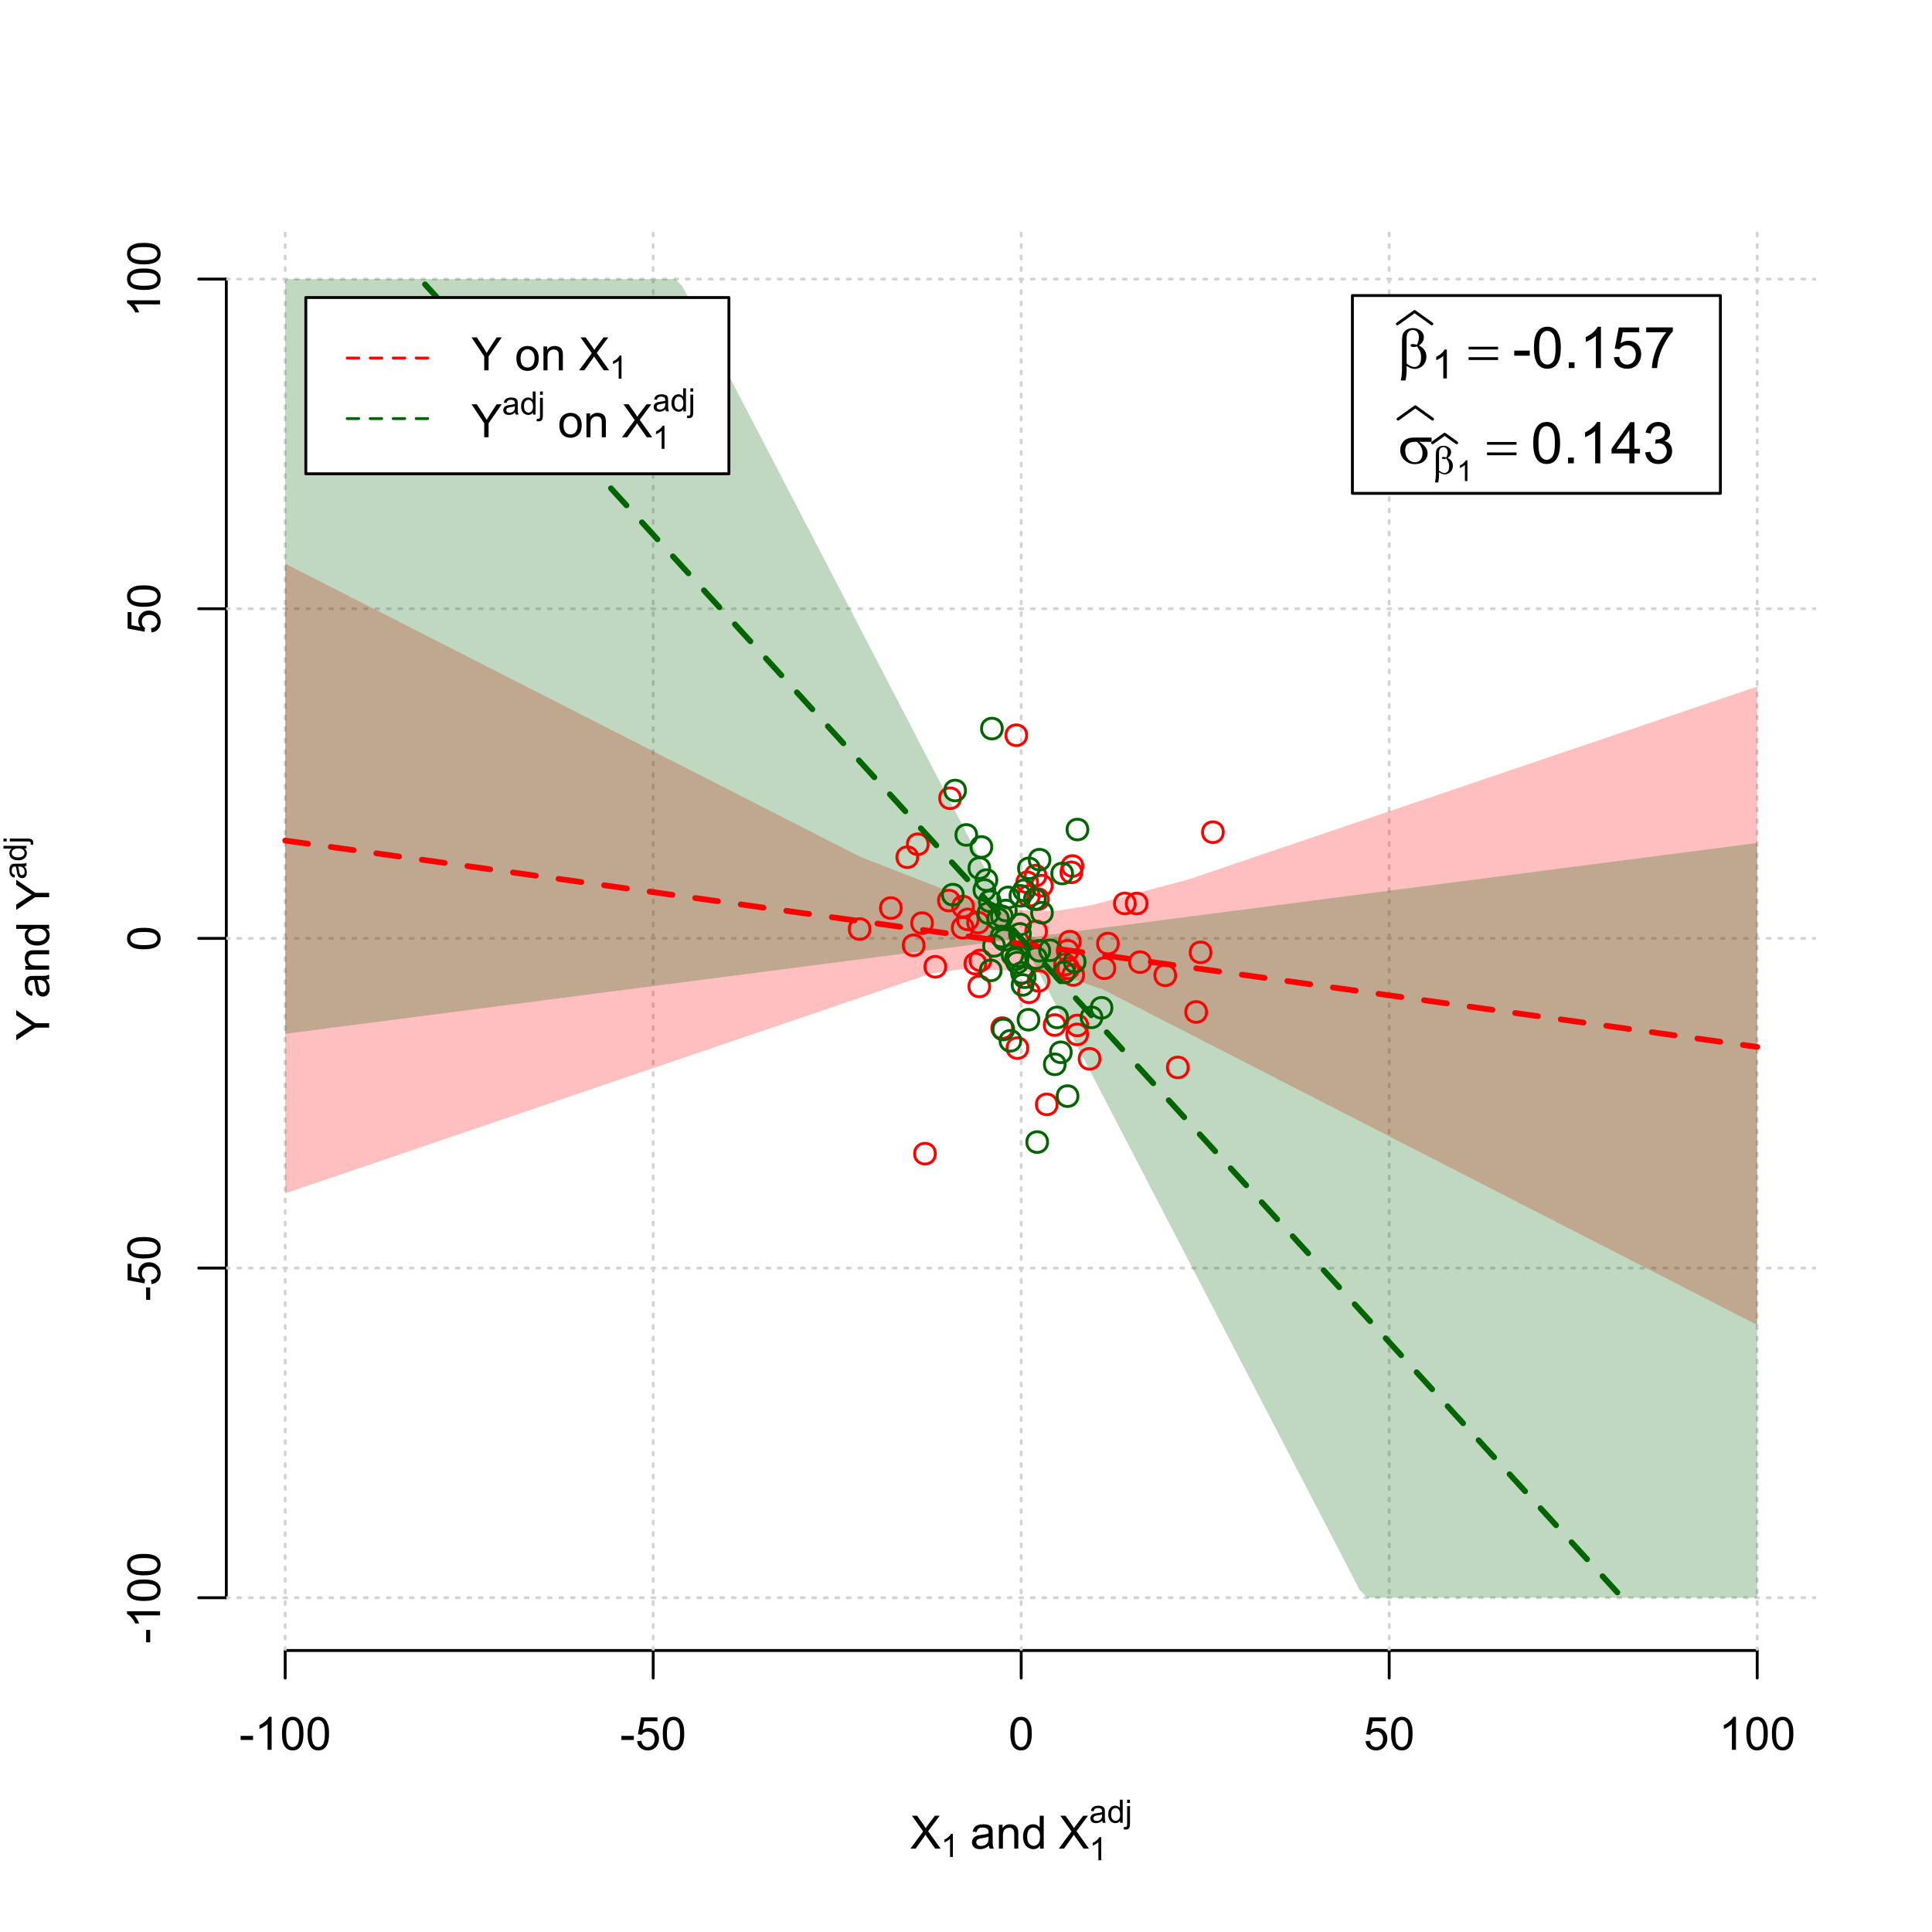 <?xml version="1.0" encoding="UTF-8"?>
<svg xmlns="http://www.w3.org/2000/svg" xmlns:xlink="http://www.w3.org/1999/xlink" width="504pt" height="504pt" viewBox="0 0 504 504" version="1.1">
<defs>
<g>
<symbol overflow="visible" id="glyph0-0">
<path style="stroke:none;" d="M 1.5 0 L 1.5 -7.5 L 7.5 -7.5 L 7.5 0 Z M 1.688 -0.188 L 7.312 -0.188 L 7.312 -7.312 L 1.688 -7.312 Z M 1.688 -0.188 "/>
</symbol>
<symbol overflow="visible" id="glyph0-1">
<path style="stroke:none;" d="M 0.055 0 L 3.375 -4.477 L 0.445 -8.59 L 1.797 -8.59 L 3.359 -6.387 C 3.68 -5.93 3.91 -5.578 4.047 -5.332 C 4.238 -5.645 4.465 -5.969 4.727 -6.312 L 6.457 -8.59 L 7.695 -8.59 L 4.676 -4.539 L 7.93 0 L 6.523 0 L 4.359 -3.062 C 4.238 -3.238 4.113 -3.43 3.984 -3.641 C 3.789 -3.324 3.652 -3.109 3.574 -2.992 L 1.418 0 Z M 0.055 0 "/>
</symbol>
<symbol overflow="visible" id="glyph0-2">
<path style="stroke:none;" d="M 4.852 -0.766 C 4.461 -0.434 4.082 -0.199 3.723 -0.062 C 3.355 0.074 2.969 0.141 2.562 0.141 C 1.875 0.141 1.352 -0.023 0.984 -0.359 C 0.617 -0.688 0.434 -1.117 0.434 -1.641 C 0.434 -1.945 0.5 -2.223 0.641 -2.473 C 0.777 -2.723 0.961 -2.926 1.188 -3.082 C 1.41 -3.234 1.664 -3.348 1.945 -3.43 C 2.152 -3.477 2.465 -3.531 2.883 -3.586 C 3.734 -3.688 4.359 -3.809 4.766 -3.949 C 4.766 -4.09 4.77 -4.18 4.77 -4.227 C 4.77 -4.648 4.668 -4.953 4.469 -5.133 C 4.199 -5.371 3.801 -5.488 3.27 -5.492 C 2.77 -5.488 2.402 -5.402 2.168 -5.23 C 1.934 -5.055 1.758 -4.746 1.648 -4.305 L 0.617 -4.445 C 0.707 -4.887 0.863 -5.242 1.078 -5.516 C 1.289 -5.781 1.598 -5.992 2.008 -6.141 C 2.41 -6.289 2.883 -6.363 3.422 -6.363 C 3.953 -6.363 4.383 -6.301 4.715 -6.176 C 5.047 -6.051 5.293 -5.891 5.449 -5.703 C 5.605 -5.512 5.715 -5.273 5.777 -4.984 C 5.809 -4.805 5.824 -4.48 5.828 -4.016 L 5.828 -2.609 C 5.824 -1.625 5.848 -1.004 5.895 -0.746 C 5.941 -0.484 6.031 -0.238 6.164 0 L 5.062 0 C 4.953 -0.219 4.883 -0.473 4.852 -0.766 Z M 4.766 -3.125 C 4.375 -2.965 3.801 -2.832 3.039 -2.727 C 2.605 -2.66 2.301 -2.59 2.121 -2.516 C 1.941 -2.434 1.801 -2.32 1.703 -2.172 C 1.605 -2.02 1.559 -1.852 1.559 -1.672 C 1.559 -1.387 1.664 -1.152 1.875 -0.969 C 2.086 -0.777 2.398 -0.684 2.812 -0.688 C 3.219 -0.684 3.578 -0.773 3.895 -0.953 C 4.211 -1.129 4.445 -1.371 4.594 -1.68 C 4.707 -1.918 4.762 -2.27 4.766 -2.734 Z M 4.766 -3.125 "/>
</symbol>
<symbol overflow="visible" id="glyph0-3">
<path style="stroke:none;" d="M 0.789 0 L 0.789 -6.223 L 1.742 -6.223 L 1.742 -5.336 C 2.195 -6.02 2.855 -6.363 3.719 -6.363 C 4.09 -6.363 4.434 -6.293 4.754 -6.16 C 5.066 -6.023 5.305 -5.848 5.461 -5.633 C 5.617 -5.41 5.727 -5.152 5.789 -4.852 C 5.828 -4.656 5.848 -4.312 5.848 -3.828 L 5.848 0 L 4.793 0 L 4.793 -3.785 C 4.793 -4.215 4.75 -4.535 4.668 -4.75 C 4.586 -4.961 4.441 -5.129 4.234 -5.258 C 4.023 -5.383 3.777 -5.449 3.5 -5.449 C 3.047 -5.449 2.66 -5.305 2.332 -5.02 C 2.004 -4.734 1.84 -4.195 1.844 -3.398 L 1.844 0 Z M 0.789 0 "/>
</symbol>
<symbol overflow="visible" id="glyph0-4">
<path style="stroke:none;" d="M 4.828 0 L 4.828 -0.785 C 4.43 -0.168 3.848 0.141 3.086 0.141 C 2.59 0.141 2.133 0.004 1.719 -0.27 C 1.297 -0.543 0.977 -0.922 0.75 -1.414 C 0.523 -1.898 0.41 -2.465 0.41 -3.105 C 0.41 -3.727 0.512 -4.289 0.719 -4.797 C 0.926 -5.301 1.238 -5.688 1.652 -5.957 C 2.066 -6.227 2.527 -6.363 3.039 -6.363 C 3.41 -6.363 3.746 -6.281 4.043 -6.125 C 4.336 -5.965 4.574 -5.762 4.758 -5.508 L 4.758 -8.59 L 5.805 -8.59 L 5.805 0 Z M 1.492 -3.105 C 1.488 -2.309 1.656 -1.711 1.996 -1.316 C 2.328 -0.922 2.727 -0.727 3.188 -0.727 C 3.648 -0.727 4.039 -0.914 4.359 -1.293 C 4.68 -1.668 4.84 -2.242 4.844 -3.016 C 4.84 -3.867 4.676 -4.492 4.352 -4.895 C 4.02 -5.289 3.617 -5.488 3.141 -5.492 C 2.672 -5.488 2.277 -5.297 1.965 -4.918 C 1.645 -4.531 1.488 -3.93 1.492 -3.105 Z M 1.492 -3.105 "/>
</symbol>
<symbol overflow="visible" id="glyph0-5">
<path style="stroke:none;" d="M 0.383 -2.578 L 0.383 -3.641 L 3.621 -3.641 L 3.621 -2.578 Z M 0.383 -2.578 "/>
</symbol>
<symbol overflow="visible" id="glyph0-6">
<path style="stroke:none;" d="M 4.469 0 L 3.414 0 L 3.414 -6.719 C 3.16 -6.477 2.828 -6.234 2.414 -5.996 C 2 -5.75 1.629 -5.57 1.305 -5.449 L 1.305 -6.469 C 1.895 -6.742 2.41 -7.078 2.852 -7.477 C 3.293 -7.871 3.605 -8.254 3.789 -8.625 L 4.469 -8.625 Z M 4.469 0 "/>
</symbol>
<symbol overflow="visible" id="glyph0-7">
<path style="stroke:none;" d="M 0.5 -4.234 C 0.496 -5.246 0.602 -6.062 0.812 -6.688 C 1.02 -7.305 1.328 -7.785 1.742 -8.121 C 2.148 -8.457 2.668 -8.625 3.297 -8.625 C 3.758 -8.625 4.164 -8.531 4.512 -8.348 C 4.855 -8.16 5.141 -7.891 5.371 -7.543 C 5.594 -7.191 5.773 -6.766 5.906 -6.266 C 6.035 -5.762 6.098 -5.086 6.102 -4.234 C 6.098 -3.227 5.996 -2.414 5.789 -1.797 C 5.578 -1.176 5.266 -0.695 4.859 -0.359 C 4.445 -0.02 3.926 0.145 3.297 0.148 C 2.465 0.145 1.816 -0.148 1.348 -0.742 C 0.781 -1.457 0.496 -2.621 0.5 -4.234 Z M 1.582 -4.234 C 1.582 -2.824 1.746 -1.887 2.074 -1.418 C 2.402 -0.949 2.809 -0.715 3.297 -0.719 C 3.777 -0.715 4.184 -0.949 4.52 -1.422 C 4.848 -1.887 5.016 -2.824 5.016 -4.234 C 5.016 -5.648 4.848 -6.59 4.52 -7.055 C 4.184 -7.516 3.773 -7.746 3.289 -7.75 C 2.801 -7.746 2.414 -7.543 2.125 -7.137 C 1.762 -6.613 1.582 -5.645 1.582 -4.234 Z M 1.582 -4.234 "/>
</symbol>
<symbol overflow="visible" id="glyph0-8">
<path style="stroke:none;" d="M 0.5 -2.25 L 1.605 -2.344 C 1.684 -1.805 1.871 -1.398 2.176 -1.125 C 2.473 -0.852 2.836 -0.715 3.258 -0.719 C 3.766 -0.715 4.195 -0.906 4.547 -1.293 C 4.898 -1.672 5.074 -2.18 5.074 -2.82 C 5.074 -3.414 4.902 -3.891 4.566 -4.242 C 4.227 -4.59 3.785 -4.762 3.242 -4.766 C 2.898 -4.762 2.594 -4.684 2.32 -4.531 C 2.047 -4.375 1.832 -4.176 1.676 -3.93 L 0.688 -4.062 L 1.516 -8.473 L 5.789 -8.473 L 5.789 -7.465 L 2.359 -7.465 L 1.898 -5.156 C 2.414 -5.516 2.953 -5.695 3.523 -5.695 C 4.27 -5.695 4.902 -5.434 5.422 -4.914 C 5.934 -4.395 6.191 -3.727 6.195 -2.914 C 6.191 -2.133 5.965 -1.461 5.516 -0.898 C 4.961 -0.199 4.211 0.145 3.258 0.148 C 2.477 0.145 1.836 -0.07 1.344 -0.508 C 0.844 -0.941 0.562 -1.523 0.5 -2.25 Z M 0.5 -2.25 "/>
</symbol>
<symbol overflow="visible" id="glyph0-9">
<path style="stroke:none;" d="M 3.344 0 L 3.344 -3.641 L 0.035 -8.59 L 1.418 -8.59 L 3.109 -6 C 3.418 -5.516 3.711 -5.031 3.984 -4.547 C 4.242 -4.992 4.555 -5.496 4.922 -6.062 L 6.586 -8.59 L 7.91 -8.59 L 4.484 -3.641 L 4.484 0 Z M 3.344 0 "/>
</symbol>
<symbol overflow="visible" id="glyph0-10">
<path style="stroke:none;" d=""/>
</symbol>
<symbol overflow="visible" id="glyph0-11">
<path style="stroke:none;" d="M 0.398 -3.109 C 0.398 -4.262 0.719 -5.117 1.359 -5.672 C 1.895 -6.133 2.547 -6.363 3.316 -6.363 C 4.172 -6.363 4.871 -6.082 5.414 -5.52 C 5.953 -4.957 6.223 -4.184 6.227 -3.199 C 6.223 -2.398 6.102 -1.766 5.867 -1.309 C 5.625 -0.848 5.277 -0.492 4.82 -0.238 C 4.359 0.016 3.859 0.141 3.316 0.141 C 2.441 0.141 1.734 -0.137 1.203 -0.695 C 0.664 -1.254 0.398 -2.059 0.398 -3.109 Z M 1.484 -3.109 C 1.48 -2.309 1.656 -1.711 2.004 -1.32 C 2.348 -0.922 2.785 -0.727 3.316 -0.727 C 3.84 -0.727 4.273 -0.926 4.621 -1.324 C 4.969 -1.723 5.145 -2.328 5.145 -3.148 C 5.145 -3.914 4.969 -4.496 4.617 -4.895 C 4.266 -5.289 3.832 -5.488 3.316 -5.492 C 2.785 -5.488 2.348 -5.293 2.004 -4.898 C 1.656 -4.5 1.48 -3.902 1.484 -3.109 Z M 1.484 -3.109 "/>
</symbol>
<symbol overflow="visible" id="glyph1-0">
<path style="stroke:none;" d="M 1.051 0 L 1.051 -5.25 L 5.25 -5.25 L 5.25 0 Z M 1.18 -0.133 L 5.117 -0.133 L 5.117 -5.117 L 1.18 -5.117 Z M 1.18 -0.133 "/>
</symbol>
<symbol overflow="visible" id="glyph1-1">
<path style="stroke:none;" d="M 3.129 0 L 2.391 0 L 2.391 -4.703 C 2.211 -4.531 1.977 -4.363 1.691 -4.195 C 1.398 -4.023 1.141 -3.895 0.914 -3.812 L 0.914 -4.527 C 1.328 -4.719 1.688 -4.953 1.996 -5.234 C 2.305 -5.508 2.523 -5.777 2.652 -6.039 L 3.129 -6.039 Z M 3.129 0 "/>
</symbol>
<symbol overflow="visible" id="glyph1-2">
<path style="stroke:none;" d="M 3.395 -0.539 C 3.117 -0.305 2.855 -0.137 2.605 -0.043 C 2.352 0.051 2.082 0.094 1.793 0.098 C 1.312 0.094 0.941 -0.02 0.688 -0.25 C 0.43 -0.48 0.305 -0.781 0.305 -1.148 C 0.305 -1.359 0.352 -1.551 0.449 -1.73 C 0.543 -1.902 0.668 -2.047 0.828 -2.156 C 0.984 -2.262 1.164 -2.34 1.363 -2.398 C 1.504 -2.434 1.723 -2.473 2.02 -2.512 C 2.609 -2.578 3.047 -2.664 3.336 -2.766 C 3.336 -2.867 3.34 -2.93 3.34 -2.957 C 3.34 -3.258 3.27 -3.469 3.129 -3.594 C 2.941 -3.758 2.66 -3.844 2.289 -3.844 C 1.941 -3.844 1.684 -3.781 1.52 -3.66 C 1.348 -3.535 1.227 -3.32 1.152 -3.016 L 0.43 -3.113 C 0.492 -3.418 0.602 -3.668 0.754 -3.863 C 0.902 -4.051 1.121 -4.199 1.406 -4.301 C 1.688 -4.402 2.016 -4.453 2.395 -4.453 C 2.766 -4.453 3.066 -4.406 3.301 -4.32 C 3.527 -4.23 3.699 -4.121 3.812 -3.992 C 3.918 -3.855 3.996 -3.691 4.043 -3.492 C 4.066 -3.363 4.078 -3.133 4.082 -2.809 L 4.082 -1.824 C 4.078 -1.137 4.094 -0.703 4.129 -0.523 C 4.156 -0.336 4.219 -0.164 4.316 0 L 3.543 0 C 3.465 -0.152 3.414 -0.332 3.395 -0.539 Z M 3.336 -2.188 C 3.062 -2.074 2.66 -1.98 2.129 -1.906 C 1.82 -1.859 1.605 -1.812 1.484 -1.758 C 1.355 -1.703 1.258 -1.621 1.191 -1.52 C 1.121 -1.41 1.09 -1.293 1.09 -1.168 C 1.09 -0.969 1.164 -0.805 1.312 -0.676 C 1.461 -0.543 1.68 -0.48 1.969 -0.48 C 2.25 -0.48 2.5 -0.539 2.727 -0.664 C 2.945 -0.785 3.109 -0.957 3.215 -1.176 C 3.293 -1.34 3.332 -1.586 3.336 -1.914 Z M 3.336 -2.188 "/>
</symbol>
<symbol overflow="visible" id="glyph1-3">
<path style="stroke:none;" d="M 3.379 0 L 3.379 -0.551 C 3.102 -0.121 2.695 0.094 2.16 0.098 C 1.812 0.094 1.492 0 1.203 -0.188 C 0.906 -0.379 0.68 -0.645 0.523 -0.988 C 0.359 -1.328 0.281 -1.723 0.285 -2.172 C 0.281 -2.605 0.355 -3 0.504 -3.355 C 0.648 -3.707 0.863 -3.977 1.156 -4.168 C 1.441 -4.355 1.766 -4.453 2.129 -4.453 C 2.387 -4.453 2.621 -4.395 2.828 -4.285 C 3.031 -4.172 3.199 -4.031 3.332 -3.855 L 3.332 -6.012 L 4.066 -6.012 L 4.066 0 Z M 1.047 -2.172 C 1.043 -1.613 1.16 -1.195 1.398 -0.922 C 1.629 -0.641 1.906 -0.504 2.23 -0.508 C 2.551 -0.504 2.824 -0.637 3.051 -0.902 C 3.273 -1.168 3.387 -1.57 3.391 -2.113 C 3.387 -2.707 3.273 -3.145 3.047 -3.426 C 2.816 -3.703 2.531 -3.844 2.199 -3.844 C 1.867 -3.844 1.594 -3.707 1.375 -3.441 C 1.152 -3.168 1.043 -2.746 1.047 -2.172 Z M 1.047 -2.172 "/>
</symbol>
<symbol overflow="visible" id="glyph1-4">
<path style="stroke:none;" d="M 0.551 -5.156 L 0.551 -6.012 L 1.289 -6.012 L 1.289 -5.156 Z M -0.387 1.691 L -0.246 1.062 C -0.098 1.098 0.016 1.117 0.102 1.121 C 0.25 1.117 0.363 1.066 0.438 0.969 C 0.512 0.867 0.551 0.621 0.551 0.223 L 0.551 -4.355 L 1.289 -4.355 L 1.289 0.238 C 1.289 0.773 1.219 1.148 1.078 1.359 C 0.898 1.633 0.602 1.77 0.191 1.77 C -0.008 1.77 -0.199 1.742 -0.387 1.691 Z M -0.387 1.691 "/>
</symbol>
<symbol overflow="visible" id="glyph2-0">
<path style="stroke:none;" d="M 0.602 0 L 0.602 -7.5 L 6.602 -7.5 L 6.602 0 Z M 0.789 -0.188 L 6.414 -0.188 L 6.414 -7.312 L 0.789 -7.312 Z M 0.789 -0.188 "/>
</symbol>
<symbol overflow="visible" id="glyph2-1">
<path style="stroke:none;" d=""/>
</symbol>
<symbol overflow="visible" id="glyph3-0">
<path style="stroke:none;" d="M 0 -1.5 L -7.5 -1.5 L -7.5 -7.5 L 0 -7.5 Z M -0.188 -1.688 L -0.188 -7.312 L -7.312 -7.312 L -7.312 -1.688 Z M -0.188 -1.688 "/>
</symbol>
<symbol overflow="visible" id="glyph3-1">
<path style="stroke:none;" d="M 0 -3.344 L -3.641 -3.348 L -8.59 -0.035 L -8.59 -1.418 L -6 -3.113 C -5.516 -3.422 -5.031 -3.715 -4.547 -3.984 C -4.992 -4.242 -5.496 -4.555 -6.062 -4.922 L -8.59 -6.586 L -8.59 -7.91 L -3.637 -4.484 L 0 -4.484 Z M 0 -3.344 "/>
</symbol>
<symbol overflow="visible" id="glyph3-2">
<path style="stroke:none;" d="M -0.766 -4.852 C -0.434 -4.461 -0.199 -4.082 -0.062 -3.723 C 0.074 -3.355 0.141 -2.969 0.141 -2.562 C 0.141 -1.875 -0.023 -1.352 -0.359 -0.984 C -0.688 -0.617 -1.117 -0.434 -1.641 -0.434 C -1.945 -0.434 -2.223 -0.5 -2.473 -0.641 C -2.723 -0.777 -2.926 -0.961 -3.082 -1.188 C -3.234 -1.41 -3.348 -1.664 -3.43 -1.945 C -3.477 -2.152 -3.531 -2.465 -3.586 -2.883 C -3.688 -3.734 -3.809 -4.359 -3.949 -4.766 C -4.09 -4.766 -4.18 -4.77 -4.227 -4.77 C -4.648 -4.77 -4.953 -4.668 -5.133 -4.469 C -5.371 -4.199 -5.488 -3.801 -5.492 -3.27 C -5.488 -2.773 -5.402 -2.406 -5.23 -2.172 C -5.055 -1.934 -4.746 -1.758 -4.305 -1.648 L -4.445 -0.617 C -4.887 -0.707 -5.242 -0.863 -5.516 -1.078 C -5.781 -1.293 -5.992 -1.602 -6.141 -2.012 C -6.289 -2.414 -6.363 -2.887 -6.363 -3.422 C -6.363 -3.953 -6.301 -4.383 -6.176 -4.715 C -6.051 -5.047 -5.891 -5.293 -5.703 -5.449 C -5.512 -5.605 -5.273 -5.715 -4.984 -5.777 C -4.805 -5.809 -4.48 -5.824 -4.016 -5.828 L -2.605 -5.828 C -1.625 -5.824 -1.004 -5.848 -0.746 -5.895 C -0.48 -5.941 -0.234 -6.031 0 -6.164 L 0 -5.062 C -0.219 -4.953 -0.473 -4.883 -0.766 -4.852 Z M -3.121 -4.766 C -2.961 -4.375 -2.828 -3.801 -2.727 -3.039 C -2.66 -2.605 -2.59 -2.301 -2.516 -2.121 C -2.434 -1.941 -2.32 -1.801 -2.172 -1.703 C -2.02 -1.605 -1.852 -1.559 -1.672 -1.559 C -1.387 -1.559 -1.152 -1.664 -0.965 -1.875 C -0.773 -2.086 -0.68 -2.398 -0.684 -2.812 C -0.68 -3.219 -0.77 -3.578 -0.949 -3.895 C -1.129 -4.211 -1.371 -4.445 -1.68 -4.594 C -1.918 -4.707 -2.27 -4.762 -2.734 -4.766 Z M -3.121 -4.766 "/>
</symbol>
<symbol overflow="visible" id="glyph3-3">
<path style="stroke:none;" d="M 0 -0.789 L -6.223 -0.793 L -6.223 -1.742 L -5.336 -1.742 C -6.02 -2.195 -6.363 -2.855 -6.363 -3.723 C -6.363 -4.09 -6.293 -4.434 -6.16 -4.754 C -6.023 -5.066 -5.848 -5.305 -5.633 -5.461 C -5.41 -5.617 -5.152 -5.727 -4.852 -5.789 C -4.656 -5.828 -4.312 -5.848 -3.824 -5.848 L 0 -5.848 L 0 -4.793 L -3.785 -4.793 C -4.215 -4.793 -4.535 -4.75 -4.75 -4.668 C -4.961 -4.586 -5.129 -4.441 -5.258 -4.234 C -5.383 -4.023 -5.449 -3.777 -5.449 -3.5 C -5.449 -3.047 -5.305 -2.66 -5.02 -2.336 C -4.734 -2.008 -4.195 -1.844 -3.398 -1.848 L 0 -1.844 Z M 0 -0.789 "/>
</symbol>
<symbol overflow="visible" id="glyph3-4">
<path style="stroke:none;" d="M 0 -4.828 L -0.785 -4.828 C -0.168 -4.43 0.141 -3.848 0.141 -3.086 C 0.141 -2.59 0.004 -2.133 -0.27 -1.719 C -0.543 -1.297 -0.922 -0.977 -1.414 -0.75 C -1.898 -0.523 -2.465 -0.41 -3.105 -0.41 C -3.727 -0.41 -4.289 -0.512 -4.797 -0.719 C -5.301 -0.926 -5.688 -1.238 -5.957 -1.652 C -6.227 -2.066 -6.363 -2.527 -6.363 -3.043 C -6.363 -3.414 -6.281 -3.75 -6.125 -4.043 C -5.965 -4.336 -5.762 -4.574 -5.508 -4.758 L -8.59 -4.758 L -8.59 -5.809 L 0 -5.805 Z M -3.105 -1.496 C -2.309 -1.492 -1.711 -1.66 -1.316 -1.996 C -0.922 -2.328 -0.727 -2.727 -0.727 -3.188 C -0.727 -3.648 -0.914 -4.039 -1.289 -4.359 C -1.664 -4.68 -2.238 -4.84 -3.016 -4.844 C -3.867 -4.84 -4.492 -4.676 -4.895 -4.352 C -5.289 -4.023 -5.488 -3.621 -5.492 -3.141 C -5.488 -2.672 -5.297 -2.277 -4.918 -1.965 C -4.531 -1.648 -3.93 -1.492 -3.105 -1.496 Z M -3.105 -1.496 "/>
</symbol>
<symbol overflow="visible" id="glyph3-5">
<path style="stroke:none;" d="M -2.578 -0.383 L -3.641 -0.383 L -3.641 -3.621 L -2.578 -3.621 Z M -2.578 -0.383 "/>
</symbol>
<symbol overflow="visible" id="glyph3-6">
<path style="stroke:none;" d="M 0 -4.469 L 0 -3.414 L -6.719 -3.418 C -6.477 -3.16 -6.234 -2.828 -5.996 -2.418 C -5.75 -2.004 -5.57 -1.633 -5.449 -1.309 L -6.469 -1.309 C -6.742 -1.895 -7.078 -2.41 -7.477 -2.852 C -7.871 -3.293 -8.254 -3.605 -8.625 -3.793 L -8.625 -4.473 Z M 0 -4.469 "/>
</symbol>
<symbol overflow="visible" id="glyph3-7">
<path style="stroke:none;" d="M -4.234 -0.5 C -5.246 -0.496 -6.062 -0.602 -6.688 -0.812 C -7.305 -1.02 -7.785 -1.328 -8.121 -1.742 C -8.457 -2.152 -8.625 -2.672 -8.625 -3.301 C -8.625 -3.758 -8.531 -4.164 -8.348 -4.512 C -8.16 -4.859 -7.891 -5.145 -7.543 -5.371 C -7.191 -5.594 -6.766 -5.773 -6.266 -5.906 C -5.762 -6.035 -5.086 -6.098 -4.234 -6.102 C -3.223 -6.098 -2.41 -5.996 -1.793 -5.789 C -1.176 -5.578 -0.695 -5.266 -0.359 -4.859 C -0.02 -4.445 0.145 -3.926 0.148 -3.297 C 0.145 -2.465 -0.148 -1.816 -0.742 -1.348 C -1.457 -0.781 -2.621 -0.496 -4.234 -0.5 Z M -4.234 -1.582 C -2.824 -1.582 -1.887 -1.746 -1.418 -2.074 C -0.949 -2.402 -0.715 -2.809 -0.719 -3.297 C -0.715 -3.777 -0.949 -4.184 -1.422 -4.52 C -1.887 -4.848 -2.824 -5.016 -4.234 -5.016 C -5.648 -5.016 -6.59 -4.848 -7.055 -4.52 C -7.516 -4.188 -7.746 -3.777 -7.75 -3.289 C -7.746 -2.801 -7.543 -2.414 -7.137 -2.129 C -6.613 -1.762 -5.645 -1.582 -4.234 -1.582 Z M -4.234 -1.582 "/>
</symbol>
<symbol overflow="visible" id="glyph3-8">
<path style="stroke:none;" d="M -2.25 -0.5 L -2.344 -1.605 C -1.805 -1.684 -1.398 -1.871 -1.125 -2.176 C -0.852 -2.473 -0.715 -2.836 -0.719 -3.258 C -0.715 -3.766 -0.906 -4.195 -1.293 -4.547 C -1.672 -4.898 -2.18 -5.074 -2.816 -5.074 C -3.414 -5.074 -3.891 -4.902 -4.242 -4.566 C -4.59 -4.227 -4.762 -3.785 -4.766 -3.242 C -4.762 -2.898 -4.684 -2.594 -4.531 -2.32 C -4.375 -2.047 -4.176 -1.832 -3.93 -1.676 L -4.062 -0.688 L -8.473 -1.52 L -8.473 -5.789 L -7.465 -5.789 L -7.465 -2.363 L -5.156 -1.898 C -5.516 -2.414 -5.695 -2.953 -5.695 -3.523 C -5.695 -4.27 -5.434 -4.902 -4.914 -5.422 C -4.395 -5.934 -3.727 -6.191 -2.91 -6.195 C -2.133 -6.191 -1.461 -5.965 -0.895 -5.516 C -0.199 -4.961 0.145 -4.211 0.148 -3.258 C 0.145 -2.477 -0.07 -1.836 -0.508 -1.344 C -0.941 -0.848 -1.523 -0.566 -2.25 -0.5 Z M -2.25 -0.5 "/>
</symbol>
<symbol overflow="visible" id="glyph4-0">
<path style="stroke:none;" d="M 0 -0.602 L -7.5 -0.605 L -7.5 -6.605 L 0 -6.602 Z M -0.188 -0.789 L -0.188 -6.414 L -7.312 -6.418 L -7.312 -0.793 Z M -0.188 -0.789 "/>
</symbol>
<symbol overflow="visible" id="glyph4-1">
<path style="stroke:none;" d=""/>
</symbol>
<symbol overflow="visible" id="glyph5-0">
<path style="stroke:none;" d="M 0 -1.051 L -5.25 -1.051 L -5.25 -5.25 L 0 -5.25 Z M -0.133 -1.18 L -0.133 -5.117 L -5.117 -5.117 L -5.117 -1.18 Z M -0.133 -1.18 "/>
</symbol>
<symbol overflow="visible" id="glyph5-1">
<path style="stroke:none;" d="M -0.539 -3.395 C -0.305 -3.117 -0.137 -2.855 -0.043 -2.605 C 0.051 -2.352 0.094 -2.082 0.098 -1.793 C 0.094 -1.312 -0.02 -0.941 -0.25 -0.688 C -0.48 -0.43 -0.781 -0.305 -1.148 -0.305 C -1.359 -0.305 -1.551 -0.352 -1.73 -0.449 C -1.902 -0.543 -2.047 -0.668 -2.156 -0.828 C -2.262 -0.984 -2.34 -1.164 -2.398 -1.363 C -2.434 -1.504 -2.473 -1.723 -2.512 -2.02 C -2.578 -2.609 -2.664 -3.047 -2.766 -3.336 C -2.867 -3.336 -2.93 -3.34 -2.957 -3.34 C -3.258 -3.34 -3.469 -3.27 -3.594 -3.129 C -3.758 -2.941 -3.844 -2.66 -3.844 -2.289 C -3.844 -1.941 -3.781 -1.684 -3.66 -1.52 C -3.535 -1.352 -3.32 -1.23 -3.016 -1.152 L -3.113 -0.43 C -3.418 -0.492 -3.668 -0.602 -3.863 -0.754 C -4.051 -0.902 -4.199 -1.121 -4.301 -1.406 C -4.402 -1.688 -4.453 -2.016 -4.453 -2.395 C -4.453 -2.766 -4.406 -3.066 -4.32 -3.301 C -4.23 -3.527 -4.121 -3.699 -3.992 -3.812 C -3.855 -3.918 -3.691 -3.996 -3.492 -4.043 C -3.363 -4.066 -3.133 -4.078 -2.809 -4.082 L -1.824 -4.082 C -1.137 -4.078 -0.703 -4.094 -0.523 -4.129 C -0.336 -4.156 -0.164 -4.219 0 -4.316 L 0 -3.543 C -0.152 -3.465 -0.332 -3.414 -0.539 -3.395 Z M -2.188 -3.336 C -2.074 -3.062 -1.98 -2.66 -1.906 -2.129 C -1.859 -1.82 -1.812 -1.605 -1.758 -1.484 C -1.703 -1.355 -1.621 -1.258 -1.52 -1.191 C -1.41 -1.121 -1.293 -1.09 -1.168 -1.09 C -0.969 -1.09 -0.805 -1.164 -0.676 -1.312 C -0.543 -1.461 -0.48 -1.68 -0.48 -1.969 C -0.48 -2.25 -0.539 -2.5 -0.664 -2.727 C -0.785 -2.945 -0.957 -3.109 -1.176 -3.215 C -1.34 -3.293 -1.586 -3.332 -1.914 -3.336 Z M -2.188 -3.336 "/>
</symbol>
<symbol overflow="visible" id="glyph5-2">
<path style="stroke:none;" d="M 0 -3.379 L -0.551 -3.379 C -0.121 -3.102 0.094 -2.695 0.098 -2.16 C 0.094 -1.812 0 -1.492 -0.188 -1.203 C -0.379 -0.906 -0.645 -0.684 -0.988 -0.527 C -1.328 -0.367 -1.723 -0.285 -2.172 -0.289 C -2.605 -0.285 -3 -0.359 -3.355 -0.504 C -3.707 -0.648 -3.977 -0.863 -4.168 -1.156 C -4.355 -1.441 -4.453 -1.766 -4.453 -2.129 C -4.453 -2.387 -4.395 -2.621 -4.285 -2.828 C -4.172 -3.031 -4.031 -3.199 -3.855 -3.332 L -6.012 -3.332 L -6.012 -4.066 L 0 -4.066 Z M -2.172 -1.047 C -1.613 -1.043 -1.195 -1.16 -0.922 -1.398 C -0.641 -1.629 -0.504 -1.906 -0.508 -2.23 C -0.504 -2.551 -0.637 -2.824 -0.902 -3.051 C -1.168 -3.273 -1.57 -3.387 -2.113 -3.391 C -2.707 -3.387 -3.145 -3.273 -3.426 -3.047 C -3.703 -2.816 -3.844 -2.531 -3.844 -2.199 C -3.844 -1.867 -3.707 -1.594 -3.441 -1.375 C -3.168 -1.152 -2.746 -1.043 -2.172 -1.047 Z M -2.172 -1.047 "/>
</symbol>
<symbol overflow="visible" id="glyph5-3">
<path style="stroke:none;" d="M -5.156 -0.551 L -6.012 -0.551 L -6.012 -1.289 L -5.156 -1.289 Z M 1.691 0.387 L 1.062 0.246 C 1.098 0.098 1.117 -0.016 1.121 -0.102 C 1.117 -0.25 1.066 -0.363 0.969 -0.438 C 0.867 -0.512 0.621 -0.551 0.223 -0.551 L -4.355 -0.551 L -4.355 -1.289 L 0.238 -1.289 C 0.773 -1.289 1.148 -1.219 1.359 -1.078 C 1.633 -0.898 1.77 -0.602 1.77 -0.191 C 1.77 0.008 1.742 0.199 1.691 0.387 Z M 1.691 0.387 "/>
</symbol>
<symbol overflow="visible" id="glyph6-0">
<path style="stroke:none;" d="M 0.754 0 L 0.754 -9.375 L 8.254 -9.375 L 8.254 0 Z M 0.988 -0.234 L 8.02 -0.234 L 8.02 -9.141 L 0.988 -9.141 Z M 0.988 -0.234 "/>
</symbol>
<symbol overflow="visible" id="glyph6-1">
<path style="stroke:none;" d="M 2.418 -0.57 L 2.418 0.668 C 2.414 1.457 2.316 2.312 2.125 3.238 L 0.887 3.238 C 1.016 2.629 1.094 2.215 1.121 2 C 1.18 1.312 1.211 0.812 1.215 0.5 L 1.215 -6.988 C 1.211 -7.859 1.297 -8.508 1.473 -8.93 C 1.645 -9.352 1.957 -9.703 2.41 -9.988 C 2.859 -10.27 3.402 -10.41 4.035 -10.414 C 4.906 -10.41 5.605 -10.176 6.129 -9.711 C 6.652 -9.238 6.914 -8.684 6.914 -8.043 C 6.914 -7.625 6.805 -7.23 6.594 -6.855 C 6.379 -6.48 6.051 -6.156 5.609 -5.891 C 6.914 -5.262 7.57 -4.289 7.574 -2.973 C 7.57 -2.383 7.434 -1.836 7.164 -1.332 C 6.887 -0.82 6.512 -0.434 6.035 -0.172 C 5.555 0.094 5.059 0.223 4.555 0.227 C 4.227 0.223 3.906 0.168 3.586 0.059 C 3.266 -0.051 2.875 -0.258 2.418 -0.57 Z M 2.418 -1.148 C 2.891 -0.816 3.305 -0.578 3.656 -0.434 C 3.918 -0.324 4.18 -0.27 4.445 -0.27 C 4.938 -0.27 5.352 -0.473 5.688 -0.879 C 6.02 -1.285 6.188 -1.93 6.188 -2.82 C 6.188 -3.375 6.105 -3.863 5.949 -4.281 C 5.785 -4.695 5.508 -5.152 5.113 -5.656 C 4.773 -5.539 4.484 -5.484 4.242 -5.484 C 3.945 -5.484 3.738 -5.527 3.621 -5.617 C 3.5 -5.703 3.438 -5.797 3.441 -5.902 C 3.438 -5.992 3.484 -6.078 3.578 -6.152 C 3.668 -6.223 3.816 -6.258 4.027 -6.262 C 4.262 -6.258 4.625 -6.195 5.113 -6.07 C 5.453 -6.75 5.625 -7.391 5.625 -8 C 5.625 -8.609 5.473 -9.086 5.172 -9.426 C 4.867 -9.758 4.492 -9.926 4.043 -9.93 C 3.477 -9.926 3.035 -9.688 2.727 -9.215 C 2.516 -8.895 2.414 -8.383 2.418 -7.684 Z M 2.418 -1.148 "/>
</symbol>
<symbol overflow="visible" id="glyph6-2">
<path style="stroke:none;" d="M 0.27 -5.559 L 7.961 -5.559 L 7.961 -4.848 L 0.27 -4.848 Z M 0.27 -2.828 L 7.961 -2.828 L 7.961 -2.102 L 0.27 -2.102 Z M 0.27 -2.828 "/>
</symbol>
<symbol overflow="visible" id="glyph6-3">
<path style="stroke:none;" d="M 8.746 -5.602 L 5.465 -5.602 C 6.199 -5.191 6.758 -4.734 7.141 -4.238 C 7.52 -3.738 7.711 -3.164 7.711 -2.512 C 7.711 -1.758 7.406 -1.113 6.801 -0.578 C 6.195 -0.043 5.387 0.223 4.371 0.227 C 3.301 0.223 2.398 -0.137 1.668 -0.863 C 0.934 -1.59 0.566 -2.469 0.57 -3.5 C 0.566 -4.117 0.723 -4.68 1.031 -5.184 C 1.336 -5.688 1.723 -6.066 2.199 -6.324 C 2.668 -6.578 3.391 -6.707 4.367 -6.711 L 8.746 -6.711 Z M 4.914 -5.602 C 4.707 -5.605 4.551 -5.605 4.445 -5.609 C 3.566 -5.605 2.918 -5.41 2.5 -5.023 C 2.074 -4.629 1.863 -4.078 1.867 -3.367 C 1.863 -2.434 2.113 -1.684 2.621 -1.117 C 3.121 -0.551 3.719 -0.27 4.41 -0.27 C 4.984 -0.27 5.457 -0.473 5.828 -0.887 C 6.199 -1.297 6.387 -1.895 6.387 -2.672 C 6.387 -3.797 5.895 -4.773 4.914 -5.602 Z M 4.914 -5.602 "/>
</symbol>
<symbol overflow="visible" id="glyph7-0">
<path style="stroke:none;" d="M 1.312 0 L 1.312 -6.562 L 6.562 -6.562 L 6.562 0 Z M 1.477 -0.164 L 6.398 -0.164 L 6.398 -6.398 L 1.477 -6.398 Z M 1.477 -0.164 "/>
</symbol>
<symbol overflow="visible" id="glyph7-1">
<path style="stroke:none;" d="M 3.91 0 L 2.988 0 L 2.988 -5.879 C 2.766 -5.664 2.473 -5.453 2.113 -5.242 C 1.75 -5.027 1.426 -4.871 1.145 -4.77 L 1.145 -5.66 C 1.656 -5.902 2.109 -6.195 2.496 -6.539 C 2.883 -6.883 3.156 -7.219 3.316 -7.547 L 3.91 -7.547 Z M 3.91 0 "/>
</symbol>
<symbol overflow="visible" id="glyph8-0">
<path style="stroke:none;" d="M 1.875 0 L 1.875 -9.375 L 9.375 -9.375 L 9.375 0 Z M 2.109 -0.234 L 9.141 -0.234 L 9.141 -9.141 L 2.109 -9.141 Z M 2.109 -0.234 "/>
</symbol>
<symbol overflow="visible" id="glyph8-1">
<path style="stroke:none;" d="M 0.477 -3.223 L 0.477 -4.547 L 4.527 -4.547 L 4.527 -3.223 Z M 0.477 -3.223 "/>
</symbol>
<symbol overflow="visible" id="glyph8-2">
<path style="stroke:none;" d="M 0.621 -5.297 C 0.621 -6.562 0.75 -7.582 1.012 -8.359 C 1.273 -9.133 1.664 -9.73 2.18 -10.152 C 2.695 -10.57 3.344 -10.781 4.125 -10.781 C 4.699 -10.781 5.203 -10.664 5.641 -10.434 C 6.074 -10.199 6.434 -9.863 6.715 -9.43 C 6.996 -8.988 7.219 -8.457 7.383 -7.832 C 7.543 -7.203 7.621 -6.359 7.625 -5.297 C 7.621 -4.035 7.492 -3.016 7.234 -2.246 C 6.973 -1.469 6.586 -0.871 6.074 -0.449 C 5.559 -0.027 4.91 0.18 4.125 0.184 C 3.086 0.18 2.27 -0.188 1.684 -0.93 C 0.973 -1.82 0.621 -3.277 0.621 -5.297 Z M 1.977 -5.297 C 1.973 -3.531 2.18 -2.355 2.594 -1.777 C 3.004 -1.191 3.516 -0.902 4.125 -0.902 C 4.727 -0.902 5.234 -1.195 5.648 -1.781 C 6.062 -2.367 6.27 -3.539 6.27 -5.297 C 6.27 -7.062 6.062 -8.234 5.648 -8.816 C 5.234 -9.398 4.719 -9.691 4.109 -9.691 C 3.5 -9.691 3.02 -9.434 2.66 -8.922 C 2.203 -8.262 1.973 -7.055 1.977 -5.297 Z M 1.977 -5.297 "/>
</symbol>
<symbol overflow="visible" id="glyph8-3">
<path style="stroke:none;" d="M 1.363 0 L 1.363 -1.5 L 2.863 -1.5 L 2.863 0 Z M 1.363 0 "/>
</symbol>
<symbol overflow="visible" id="glyph8-4">
<path style="stroke:none;" d="M 5.59 0 L 4.27 0 L 4.27 -8.402 C 3.949 -8.098 3.531 -7.793 3.02 -7.492 C 2.504 -7.188 2.043 -6.961 1.633 -6.812 L 1.633 -8.086 C 2.367 -8.43 3.012 -8.848 3.566 -9.344 C 4.117 -9.836 4.508 -10.316 4.738 -10.781 L 5.59 -10.781 Z M 5.59 0 "/>
</symbol>
<symbol overflow="visible" id="glyph8-5">
<path style="stroke:none;" d="M 0.621 -2.812 L 2.008 -2.93 C 2.105 -2.254 2.344 -1.746 2.719 -1.41 C 3.094 -1.07 3.543 -0.902 4.07 -0.902 C 4.703 -0.902 5.242 -1.141 5.684 -1.617 C 6.121 -2.094 6.34 -2.727 6.344 -3.523 C 6.34 -4.273 6.129 -4.867 5.707 -5.301 C 5.285 -5.734 4.73 -5.953 4.051 -5.953 C 3.621 -5.953 3.238 -5.855 2.898 -5.664 C 2.555 -5.469 2.285 -5.219 2.094 -4.914 L 0.855 -5.074 L 1.898 -10.59 L 7.234 -10.59 L 7.234 -9.332 L 2.953 -9.332 L 2.375 -6.445 C 3.016 -6.891 3.691 -7.113 4.402 -7.117 C 5.336 -7.113 6.129 -6.789 6.773 -6.145 C 7.418 -5.492 7.738 -4.656 7.742 -3.641 C 7.738 -2.664 7.457 -1.824 6.891 -1.121 C 6.203 -0.25 5.262 0.18 4.07 0.184 C 3.094 0.18 2.297 -0.09 1.68 -0.637 C 1.059 -1.18 0.707 -1.906 0.621 -2.812 Z M 0.621 -2.812 "/>
</symbol>
<symbol overflow="visible" id="glyph8-6">
<path style="stroke:none;" d="M 0.711 -9.332 L 0.711 -10.598 L 7.66 -10.598 L 7.66 -9.574 C 6.973 -8.844 6.297 -7.875 5.629 -6.672 C 4.953 -5.465 4.434 -4.227 4.07 -2.953 C 3.805 -2.055 3.637 -1.07 3.566 0 L 2.211 0 C 2.223 -0.844 2.391 -1.863 2.711 -3.059 C 3.027 -4.254 3.48 -5.406 4.074 -6.52 C 4.664 -7.629 5.297 -8.566 5.969 -9.332 Z M 0.711 -9.332 "/>
</symbol>
<symbol overflow="visible" id="glyph8-7">
<path style="stroke:none;" d="M 4.848 0 L 4.848 -2.57 L 0.191 -2.57 L 0.191 -3.781 L 5.09 -10.738 L 6.168 -10.738 L 6.168 -3.781 L 7.617 -3.781 L 7.617 -2.57 L 6.168 -2.57 L 6.168 0 Z M 4.848 -3.781 L 4.848 -8.621 L 1.488 -3.781 Z M 4.848 -3.781 "/>
</symbol>
<symbol overflow="visible" id="glyph8-8">
<path style="stroke:none;" d="M 0.629 -2.836 L 1.949 -3.012 C 2.098 -2.262 2.355 -1.723 2.719 -1.395 C 3.082 -1.066 3.523 -0.902 4.051 -0.902 C 4.668 -0.902 5.191 -1.117 5.621 -1.547 C 6.043 -1.977 6.258 -2.508 6.262 -3.141 C 6.258 -3.746 6.059 -4.246 5.668 -4.641 C 5.27 -5.031 4.77 -5.227 4.16 -5.23 C 3.91 -5.227 3.598 -5.176 3.23 -5.082 L 3.375 -6.242 C 3.461 -6.227 3.531 -6.223 3.59 -6.227 C 4.148 -6.223 4.652 -6.367 5.102 -6.664 C 5.551 -6.953 5.777 -7.406 5.777 -8.02 C 5.777 -8.5 5.613 -8.898 5.285 -9.219 C 4.957 -9.531 4.535 -9.691 4.02 -9.695 C 3.504 -9.691 3.074 -9.531 2.738 -9.211 C 2.395 -8.891 2.176 -8.406 2.078 -7.766 L 0.762 -8 C 0.922 -8.879 1.285 -9.562 1.859 -10.051 C 2.43 -10.535 3.141 -10.781 3.992 -10.781 C 4.574 -10.781 5.113 -10.652 5.609 -10.402 C 6.102 -10.148 6.48 -9.809 6.742 -9.375 C 7 -8.938 7.129 -8.477 7.133 -7.992 C 7.129 -7.527 7.004 -7.102 6.758 -6.723 C 6.508 -6.34 6.141 -6.039 5.656 -5.816 C 6.285 -5.664 6.777 -5.359 7.133 -4.902 C 7.48 -4.438 7.656 -3.859 7.66 -3.172 C 7.656 -2.23 7.316 -1.438 6.633 -0.785 C 5.949 -0.137 5.086 0.188 4.043 0.191 C 3.098 0.188 2.312 -0.09 1.695 -0.648 C 1.07 -1.207 0.715 -1.938 0.629 -2.836 Z M 0.629 -2.836 "/>
</symbol>
<symbol overflow="visible" id="glyph9-0">
<path style="stroke:none;" d="M 0.527 0 L 0.527 -6.562 L 5.777 -6.562 L 5.777 0 Z M 0.691 -0.164 L 5.613 -0.164 L 5.613 -6.398 L 0.691 -6.398 Z M 0.691 -0.164 "/>
</symbol>
<symbol overflow="visible" id="glyph9-1">
<path style="stroke:none;" d="M 1.691 -0.398 L 1.691 0.465 C 1.688 1.016 1.621 1.617 1.488 2.266 L 0.621 2.266 C 0.711 1.84 0.766 1.551 0.785 1.398 C 0.828 0.918 0.848 0.566 0.852 0.348 L 0.852 -4.891 C 0.848 -5.5 0.91 -5.953 1.031 -6.25 C 1.152 -6.543 1.371 -6.789 1.688 -6.992 C 2.004 -7.188 2.383 -7.289 2.824 -7.289 C 3.434 -7.289 3.922 -7.125 4.289 -6.797 C 4.656 -6.469 4.84 -6.078 4.84 -5.629 C 4.84 -5.336 4.766 -5.059 4.617 -4.801 C 4.469 -4.535 4.238 -4.309 3.926 -4.121 C 4.84 -3.68 5.297 -3 5.301 -2.082 C 5.297 -1.668 5.199 -1.285 5.012 -0.93 C 4.816 -0.574 4.555 -0.305 4.223 -0.117 C 3.887 0.066 3.543 0.156 3.188 0.16 C 2.957 0.156 2.73 0.117 2.508 0.039 C 2.281 -0.039 2.008 -0.184 1.691 -0.398 Z M 1.691 -0.805 C 2.02 -0.57 2.309 -0.402 2.559 -0.301 C 2.742 -0.223 2.926 -0.188 3.113 -0.191 C 3.453 -0.188 3.742 -0.328 3.98 -0.617 C 4.211 -0.898 4.328 -1.352 4.332 -1.973 C 4.328 -2.359 4.273 -2.699 4.164 -2.996 C 4.051 -3.285 3.855 -3.605 3.578 -3.957 C 3.34 -3.875 3.137 -3.836 2.969 -3.84 C 2.762 -3.836 2.617 -3.867 2.535 -3.93 C 2.449 -3.988 2.406 -4.055 2.41 -4.133 C 2.406 -4.195 2.441 -4.254 2.508 -4.305 C 2.57 -4.355 2.672 -4.383 2.82 -4.383 C 2.984 -4.383 3.238 -4.336 3.578 -4.25 C 3.816 -4.719 3.938 -5.168 3.938 -5.598 C 3.938 -6.027 3.828 -6.363 3.617 -6.598 C 3.402 -6.832 3.141 -6.949 2.828 -6.953 C 2.43 -6.949 2.121 -6.781 1.906 -6.449 C 1.758 -6.227 1.688 -5.871 1.691 -5.379 Z M 1.691 -0.805 "/>
</symbol>
<symbol overflow="visible" id="glyph10-0">
<path style="stroke:none;" d="M 0.938 0 L 0.938 -4.688 L 4.688 -4.688 L 4.688 0 Z M 1.055 -0.117 L 4.57 -0.117 L 4.57 -4.57 L 1.055 -4.57 Z M 1.055 -0.117 "/>
</symbol>
<symbol overflow="visible" id="glyph10-1">
<path style="stroke:none;" d="M 2.793 0 L 2.137 0 L 2.137 -4.199 C 1.977 -4.047 1.77 -3.895 1.512 -3.746 C 1.254 -3.59 1.02 -3.477 0.816 -3.406 L 0.816 -4.043 C 1.184 -4.215 1.508 -4.422 1.781 -4.672 C 2.055 -4.914 2.25 -5.156 2.371 -5.391 L 2.793 -5.391 Z M 2.793 0 "/>
</symbol>
</g>
<clipPath id="clip1">
  <path d="M 74 59.039 L 75 59.039 L 75 430.559 L 74 430.559 Z M 74 59.039 "/>
</clipPath>
<clipPath id="clip2">
  <path d="M 170 59.039 L 171 59.039 L 171 430.559 L 170 430.559 Z M 170 59.039 "/>
</clipPath>
<clipPath id="clip3">
  <path d="M 266 59.039 L 267 59.039 L 267 430.559 L 266 430.559 Z M 266 59.039 "/>
</clipPath>
<clipPath id="clip4">
  <path d="M 362 59.039 L 363 59.039 L 363 430.559 L 362 430.559 Z M 362 59.039 "/>
</clipPath>
<clipPath id="clip5">
  <path d="M 458 59.039 L 459 59.039 L 459 430.559 L 458 430.559 Z M 458 59.039 "/>
</clipPath>
<clipPath id="clip6">
  <path d="M 59.039 416 L 473.758 416 L 473.758 418 L 59.039 418 Z M 59.039 416 "/>
</clipPath>
<clipPath id="clip7">
  <path d="M 59.039 330 L 473.758 330 L 473.758 332 L 59.039 332 Z M 59.039 330 "/>
</clipPath>
<clipPath id="clip8">
  <path d="M 59.039 244 L 473.758 244 L 473.758 246 L 59.039 246 Z M 59.039 244 "/>
</clipPath>
<clipPath id="clip9">
  <path d="M 59.039 158 L 473.758 158 L 473.758 160 L 59.039 160 Z M 59.039 158 "/>
</clipPath>
<clipPath id="clip10">
  <path d="M 59.039 72 L 473.758 72 L 473.758 74 L 59.039 74 Z M 59.039 72 "/>
</clipPath>
</defs>
<g id="surface5821">
<rect x="0" y="0" width="504" height="504" style="fill:rgb(100%,100%,100%);fill-opacity:1;stroke:none;"/>
<g style="fill:rgb(0%,0%,0%);fill-opacity:1;">
  <use xlink:href="#glyph0-1" x="237.445" y="482.25"/>
</g>
<g style="fill:rgb(0%,0%,0%);fill-opacity:1;">
  <use xlink:href="#glyph1-1" x="245.449" y="484.426"/>
</g>
<g style="fill:rgb(0%,0%,0%);fill-opacity:1;">
  <use xlink:href="#glyph2-1" x="250.121" y="482.25"/>
</g>
<g style="fill:rgb(0%,0%,0%);fill-opacity:1;">
  <use xlink:href="#glyph0-2" x="253.121" y="482.25"/>
</g>
<g style="fill:rgb(0%,0%,0%);fill-opacity:1;">
  <use xlink:href="#glyph0-3" x="259.793" y="482.25"/>
</g>
<g style="fill:rgb(0%,0%,0%);fill-opacity:1;">
  <use xlink:href="#glyph0-4" x="266.469" y="482.25"/>
</g>
<g style="fill:rgb(0%,0%,0%);fill-opacity:1;">
  <use xlink:href="#glyph2-1" x="273.141" y="482.25"/>
</g>
<g style="fill:rgb(0%,0%,0%);fill-opacity:1;">
  <use xlink:href="#glyph0-1" x="276.141" y="482.25"/>
</g>
<g style="fill:rgb(0%,0%,0%);fill-opacity:1;">
  <use xlink:href="#glyph1-1" x="284.145" y="485.281"/>
</g>
<g style="fill:rgb(0%,0%,0%);fill-opacity:1;">
  <use xlink:href="#glyph1-2" x="284.145" y="475.504"/>
</g>
<g style="fill:rgb(0%,0%,0%);fill-opacity:1;">
  <use xlink:href="#glyph1-3" x="288.816" y="475.504"/>
</g>
<g style="fill:rgb(0%,0%,0%);fill-opacity:1;">
  <use xlink:href="#glyph1-4" x="293.488" y="475.504"/>
</g>
<g style="fill:rgb(0%,0%,0%);fill-opacity:1;">
  <use xlink:href="#glyph3-1" x="12.82" y="271.418"/>
</g>
<g style="fill:rgb(0%,0%,0%);fill-opacity:1;">
  <use xlink:href="#glyph4-1" x="12.82" y="263.414"/>
</g>
<g style="fill:rgb(0%,0%,0%);fill-opacity:1;">
  <use xlink:href="#glyph3-2" x="12.82" y="260.414"/>
</g>
<g style="fill:rgb(0%,0%,0%);fill-opacity:1;">
  <use xlink:href="#glyph3-3" x="12.82" y="253.742"/>
</g>
<g style="fill:rgb(0%,0%,0%);fill-opacity:1;">
  <use xlink:href="#glyph3-4" x="12.82" y="247.066"/>
</g>
<g style="fill:rgb(0%,0%,0%);fill-opacity:1;">
  <use xlink:href="#glyph4-1" x="12.82" y="240.395"/>
</g>
<g style="fill:rgb(0%,0%,0%);fill-opacity:1;">
  <use xlink:href="#glyph3-1" x="12.82" y="237.395"/>
</g>
<g style="fill:rgb(0%,0%,0%);fill-opacity:1;">
  <use xlink:href="#glyph5-1" x="6.906" y="229.391"/>
</g>
<g style="fill:rgb(0%,0%,0%);fill-opacity:1;">
  <use xlink:href="#glyph5-2" x="6.906" y="224.719"/>
</g>
<g style="fill:rgb(0%,0%,0%);fill-opacity:1;">
  <use xlink:href="#glyph5-3" x="6.906" y="220.047"/>
</g>
<path style="fill:none;stroke-width:0.75;stroke-linecap:round;stroke-linejoin:round;stroke:rgb(0%,0%,0%);stroke-opacity:1;stroke-miterlimit:10;" d="M 74.398 430.559 L 458.398 430.559 "/>
<path style="fill:none;stroke-width:0.75;stroke-linecap:round;stroke-linejoin:round;stroke:rgb(0%,0%,0%);stroke-opacity:1;stroke-miterlimit:10;" d="M 74.398 430.559 L 74.398 437.762 "/>
<path style="fill:none;stroke-width:0.75;stroke-linecap:round;stroke-linejoin:round;stroke:rgb(0%,0%,0%);stroke-opacity:1;stroke-miterlimit:10;" d="M 170.398 430.559 L 170.398 437.762 "/>
<path style="fill:none;stroke-width:0.75;stroke-linecap:round;stroke-linejoin:round;stroke:rgb(0%,0%,0%);stroke-opacity:1;stroke-miterlimit:10;" d="M 266.398 430.559 L 266.398 437.762 "/>
<path style="fill:none;stroke-width:0.75;stroke-linecap:round;stroke-linejoin:round;stroke:rgb(0%,0%,0%);stroke-opacity:1;stroke-miterlimit:10;" d="M 362.398 430.559 L 362.398 437.762 "/>
<path style="fill:none;stroke-width:0.75;stroke-linecap:round;stroke-linejoin:round;stroke:rgb(0%,0%,0%);stroke-opacity:1;stroke-miterlimit:10;" d="M 458.398 430.559 L 458.398 437.762 "/>
<g style="fill:rgb(0%,0%,0%);fill-opacity:1;">
  <use xlink:href="#glyph0-5" x="62.391" y="456.48"/>
  <use xlink:href="#glyph0-6" x="66.387" y="456.48"/>
  <use xlink:href="#glyph0-7" x="73.061" y="456.48"/>
  <use xlink:href="#glyph0-7" x="79.734" y="456.48"/>
</g>
<g style="fill:rgb(0%,0%,0%);fill-opacity:1;">
  <use xlink:href="#glyph0-5" x="161.727" y="456.48"/>
  <use xlink:href="#glyph0-8" x="165.723" y="456.48"/>
  <use xlink:href="#glyph0-7" x="172.396" y="456.48"/>
</g>
<g style="fill:rgb(0%,0%,0%);fill-opacity:1;">
  <use xlink:href="#glyph0-7" x="263.062" y="456.48"/>
</g>
<g style="fill:rgb(0%,0%,0%);fill-opacity:1;">
  <use xlink:href="#glyph0-8" x="355.727" y="456.48"/>
  <use xlink:href="#glyph0-7" x="362.4" y="456.48"/>
</g>
<g style="fill:rgb(0%,0%,0%);fill-opacity:1;">
  <use xlink:href="#glyph0-6" x="448.387" y="456.48"/>
  <use xlink:href="#glyph0-7" x="455.061" y="456.48"/>
  <use xlink:href="#glyph0-7" x="461.734" y="456.48"/>
</g>
<path style="fill:none;stroke-width:0.75;stroke-linecap:round;stroke-linejoin:round;stroke:rgb(0%,0%,0%);stroke-opacity:1;stroke-miterlimit:10;" d="M 59.039 416.801 L 59.039 72.801 "/>
<path style="fill:none;stroke-width:0.75;stroke-linecap:round;stroke-linejoin:round;stroke:rgb(0%,0%,0%);stroke-opacity:1;stroke-miterlimit:10;" d="M 59.039 416.801 L 51.84 416.801 "/>
<path style="fill:none;stroke-width:0.75;stroke-linecap:round;stroke-linejoin:round;stroke:rgb(0%,0%,0%);stroke-opacity:1;stroke-miterlimit:10;" d="M 59.039 330.801 L 51.84 330.801 "/>
<path style="fill:none;stroke-width:0.75;stroke-linecap:round;stroke-linejoin:round;stroke:rgb(0%,0%,0%);stroke-opacity:1;stroke-miterlimit:10;" d="M 59.039 244.801 L 51.84 244.801 "/>
<path style="fill:none;stroke-width:0.75;stroke-linecap:round;stroke-linejoin:round;stroke:rgb(0%,0%,0%);stroke-opacity:1;stroke-miterlimit:10;" d="M 59.039 158.801 L 51.84 158.801 "/>
<path style="fill:none;stroke-width:0.75;stroke-linecap:round;stroke-linejoin:round;stroke:rgb(0%,0%,0%);stroke-opacity:1;stroke-miterlimit:10;" d="M 59.039 72.801 L 51.84 72.801 "/>
<g style="fill:rgb(0%,0%,0%);fill-opacity:1;">
  <use xlink:href="#glyph3-5" x="41.762" y="428.809"/>
  <use xlink:href="#glyph3-6" x="41.762" y="424.812"/>
  <use xlink:href="#glyph3-7" x="41.762" y="418.139"/>
  <use xlink:href="#glyph3-7" x="41.762" y="411.465"/>
</g>
<g style="fill:rgb(0%,0%,0%);fill-opacity:1;">
  <use xlink:href="#glyph3-5" x="41.762" y="339.473"/>
  <use xlink:href="#glyph3-8" x="41.762" y="335.477"/>
  <use xlink:href="#glyph3-7" x="41.762" y="328.803"/>
</g>
<g style="fill:rgb(0%,0%,0%);fill-opacity:1;">
  <use xlink:href="#glyph3-7" x="41.762" y="248.137"/>
</g>
<g style="fill:rgb(0%,0%,0%);fill-opacity:1;">
  <use xlink:href="#glyph3-8" x="41.762" y="165.473"/>
  <use xlink:href="#glyph3-7" x="41.762" y="158.799"/>
</g>
<g style="fill:rgb(0%,0%,0%);fill-opacity:1;">
  <use xlink:href="#glyph3-6" x="41.762" y="82.812"/>
  <use xlink:href="#glyph3-7" x="41.762" y="76.139"/>
  <use xlink:href="#glyph3-7" x="41.762" y="69.465"/>
</g>
<g clip-path="url(#clip1)" clip-rule="nonzero">
<path style="fill:none;stroke-width:0.75;stroke-linecap:round;stroke-linejoin:round;stroke:rgb(82.745%,82.745%,82.745%);stroke-opacity:1;stroke-dasharray:0.75,2.25;stroke-miterlimit:10;" d="M 74.398 430.559 L 74.398 59.039 "/>
</g>
<g clip-path="url(#clip2)" clip-rule="nonzero">
<path style="fill:none;stroke-width:0.75;stroke-linecap:round;stroke-linejoin:round;stroke:rgb(82.745%,82.745%,82.745%);stroke-opacity:1;stroke-dasharray:0.75,2.25;stroke-miterlimit:10;" d="M 170.398 430.559 L 170.398 59.039 "/>
</g>
<g clip-path="url(#clip3)" clip-rule="nonzero">
<path style="fill:none;stroke-width:0.75;stroke-linecap:round;stroke-linejoin:round;stroke:rgb(82.745%,82.745%,82.745%);stroke-opacity:1;stroke-dasharray:0.75,2.25;stroke-miterlimit:10;" d="M 266.398 430.559 L 266.398 59.039 "/>
</g>
<g clip-path="url(#clip4)" clip-rule="nonzero">
<path style="fill:none;stroke-width:0.75;stroke-linecap:round;stroke-linejoin:round;stroke:rgb(82.745%,82.745%,82.745%);stroke-opacity:1;stroke-dasharray:0.75,2.25;stroke-miterlimit:10;" d="M 362.398 430.559 L 362.398 59.039 "/>
</g>
<g clip-path="url(#clip5)" clip-rule="nonzero">
<path style="fill:none;stroke-width:0.75;stroke-linecap:round;stroke-linejoin:round;stroke:rgb(82.745%,82.745%,82.745%);stroke-opacity:1;stroke-dasharray:0.75,2.25;stroke-miterlimit:10;" d="M 458.398 430.559 L 458.398 59.039 "/>
</g>
<g clip-path="url(#clip6)" clip-rule="nonzero">
<path style="fill:none;stroke-width:0.75;stroke-linecap:round;stroke-linejoin:round;stroke:rgb(82.745%,82.745%,82.745%);stroke-opacity:1;stroke-dasharray:0.75,2.25;stroke-miterlimit:10;" d="M 59.039 416.801 L 473.762 416.801 "/>
</g>
<g clip-path="url(#clip7)" clip-rule="nonzero">
<path style="fill:none;stroke-width:0.75;stroke-linecap:round;stroke-linejoin:round;stroke:rgb(82.745%,82.745%,82.745%);stroke-opacity:1;stroke-dasharray:0.75,2.25;stroke-miterlimit:10;" d="M 59.039 330.801 L 473.762 330.801 "/>
</g>
<g clip-path="url(#clip8)" clip-rule="nonzero">
<path style="fill:none;stroke-width:0.75;stroke-linecap:round;stroke-linejoin:round;stroke:rgb(82.745%,82.745%,82.745%);stroke-opacity:1;stroke-dasharray:0.75,2.25;stroke-miterlimit:10;" d="M 59.039 244.801 L 473.762 244.801 "/>
</g>
<g clip-path="url(#clip9)" clip-rule="nonzero">
<path style="fill:none;stroke-width:0.75;stroke-linecap:round;stroke-linejoin:round;stroke:rgb(82.745%,82.745%,82.745%);stroke-opacity:1;stroke-dasharray:0.75,2.25;stroke-miterlimit:10;" d="M 59.039 158.801 L 473.762 158.801 "/>
</g>
<g clip-path="url(#clip10)" clip-rule="nonzero">
<path style="fill:none;stroke-width:0.75;stroke-linecap:round;stroke-linejoin:round;stroke:rgb(82.745%,82.745%,82.745%);stroke-opacity:1;stroke-dasharray:0.75,2.25;stroke-miterlimit:10;" d="M 59.039 72.801 L 473.762 72.801 "/>
</g>
<path style=" stroke:none;fill-rule:nonzero;fill:rgb(100%,0%,0%);fill-opacity:0.251;" d="M 74.398 72.801 L 74.398 147.047 L 76.32 148.023 L 78.238 149.004 L 80.16 149.98 L 82.078 150.961 L 84 151.938 L 85.922 152.918 L 87.84 153.898 L 89.762 154.875 L 91.68 155.855 L 93.602 156.832 L 95.52 157.812 L 97.441 158.789 L 99.359 159.77 L 101.281 160.746 L 103.199 161.727 L 105.121 162.707 L 107.039 163.684 L 108.961 164.664 L 110.879 165.641 L 112.801 166.621 L 114.719 167.598 L 116.641 168.578 L 118.559 169.555 L 120.48 170.535 L 122.398 171.512 L 124.32 172.492 L 126.238 173.473 L 128.16 174.449 L 130.078 175.43 L 132 176.406 L 133.922 177.387 L 135.84 178.363 L 137.762 179.344 L 139.68 180.32 L 141.602 181.301 L 143.52 182.277 L 145.441 183.258 L 147.359 184.238 L 149.281 185.215 L 151.199 186.195 L 153.121 187.172 L 155.039 188.152 L 156.961 189.129 L 158.879 190.109 L 160.801 191.086 L 162.719 192.066 L 164.641 193.043 L 166.559 194.023 L 168.48 195.004 L 170.398 195.98 L 172.32 196.961 L 174.238 197.938 L 176.16 198.918 L 178.078 199.895 L 180 200.875 L 181.922 201.852 L 183.84 202.832 L 185.762 203.812 L 187.68 204.789 L 189.602 205.77 L 191.52 206.746 L 193.441 207.727 L 195.359 208.703 L 197.281 209.684 L 199.199 210.66 L 201.121 211.641 L 203.039 212.617 L 204.961 213.598 L 206.879 214.578 L 208.801 215.555 L 210.719 216.535 L 212.641 217.512 L 214.559 218.492 L 216.48 219.469 L 218.398 220.449 L 220.32 221.426 L 222.238 222.406 L 224.16 223.383 L 226.078 224.164 L 229.922 225.664 L 231.84 226.41 L 233.762 227.16 L 235.68 227.906 L 237.602 228.656 L 239.52 229.402 L 241.441 230.152 L 243.359 230.898 L 245.281 231.648 L 247.199 232.375 L 249.121 233.023 L 251.039 233.676 L 252.961 234.328 L 254.879 234.977 L 256.801 235.629 L 258.719 236.277 L 260.641 236.695 L 262.559 237.094 L 264.48 237.242 L 266.398 237.387 L 268.32 237.535 L 270.238 237.621 L 272.16 237.613 L 274.078 237.609 L 276 237.562 L 277.922 237.25 L 279.84 236.934 L 281.762 236.621 L 283.68 236.305 L 285.602 235.902 L 287.52 235.395 L 289.441 234.883 L 291.359 234.375 L 293.281 233.867 L 295.199 233.355 L 297.121 232.848 L 299.039 232.34 L 300.961 231.828 L 302.879 231.32 L 304.801 230.812 L 306.719 230.301 L 308.641 229.793 L 310.559 229.234 L 312.48 228.586 L 314.398 227.934 L 316.32 227.281 L 318.238 226.633 L 320.16 225.98 L 322.078 225.328 L 324 224.676 L 325.922 224.027 L 327.84 223.375 L 329.762 222.723 L 331.68 222.074 L 333.602 221.422 L 335.52 220.77 L 337.441 220.121 L 339.359 219.469 L 341.281 218.816 L 343.199 218.164 L 345.121 217.516 L 347.039 216.863 L 348.961 216.211 L 350.879 215.562 L 352.801 214.91 L 354.719 214.258 L 356.641 213.605 L 358.559 212.957 L 360.48 212.305 L 362.398 211.652 L 364.32 211.004 L 366.238 210.352 L 368.16 209.699 L 370.078 209.047 L 372 208.398 L 373.922 207.746 L 375.84 207.094 L 377.762 206.445 L 379.68 205.793 L 381.602 205.141 L 383.52 204.492 L 385.441 203.84 L 387.359 203.188 L 389.281 202.535 L 391.199 201.887 L 393.121 201.234 L 395.039 200.582 L 396.961 199.934 L 398.879 199.281 L 400.801 198.629 L 402.719 197.977 L 404.641 197.328 L 406.559 196.676 L 408.48 196.023 L 410.398 195.375 L 412.32 194.723 L 414.238 194.07 L 416.16 193.422 L 418.078 192.77 L 421.922 191.465 L 423.84 190.816 L 425.762 190.164 L 427.68 189.512 L 429.602 188.863 L 431.52 188.211 L 433.441 187.559 L 435.359 186.906 L 437.281 186.258 L 439.199 185.605 L 441.121 184.953 L 443.039 184.305 L 444.961 183.652 L 446.879 183 L 448.801 182.352 L 450.719 181.699 L 452.641 181.047 L 454.559 180.395 L 456.48 179.746 L 458.398 179.094 L 458.398 113.973 L 458.398 416.801 L 458.398 345.652 L 456.48 344.668 L 454.559 343.684 L 452.641 342.699 L 450.719 341.711 L 448.801 340.727 L 446.879 339.742 L 444.961 338.758 L 443.039 337.773 L 441.121 336.789 L 439.199 335.805 L 437.281 334.82 L 435.359 333.836 L 433.441 332.852 L 431.52 331.867 L 429.602 330.883 L 427.68 329.898 L 425.762 328.914 L 423.84 327.93 L 421.922 326.941 L 418.078 324.973 L 416.16 323.988 L 414.238 323.004 L 412.32 322.02 L 410.398 321.035 L 408.48 320.051 L 406.559 319.066 L 404.641 318.082 L 402.719 317.098 L 400.801 316.113 L 398.879 315.129 L 396.961 314.145 L 395.039 313.16 L 393.121 312.172 L 391.199 311.188 L 389.281 310.203 L 387.359 309.219 L 385.441 308.234 L 383.52 307.25 L 381.602 306.266 L 379.68 305.281 L 377.762 304.297 L 375.84 303.312 L 373.922 302.328 L 370.078 300.359 L 368.16 299.375 L 366.238 298.391 L 364.32 297.402 L 362.398 296.418 L 360.48 295.434 L 358.559 294.449 L 356.641 293.465 L 354.719 292.48 L 352.801 291.496 L 350.879 290.512 L 348.961 289.527 L 347.039 288.543 L 345.121 287.559 L 343.199 286.574 L 341.281 285.59 L 339.359 284.605 L 337.441 283.621 L 335.52 282.633 L 333.602 281.648 L 331.68 280.664 L 329.762 279.68 L 327.84 278.695 L 325.922 277.711 L 322.078 275.742 L 320.16 274.758 L 318.238 273.773 L 316.32 272.789 L 314.398 271.805 L 312.48 270.82 L 310.559 269.836 L 308.641 268.852 L 306.719 267.863 L 304.801 266.879 L 302.879 265.895 L 300.961 264.91 L 299.039 263.926 L 297.121 262.941 L 295.199 261.957 L 293.281 260.973 L 291.359 259.988 L 289.441 259.004 L 287.52 258.047 L 285.602 257.387 L 283.68 256.727 L 281.762 256.066 L 279.84 255.406 L 277.922 254.816 L 274.078 254.316 L 272.16 254.066 L 270.238 253.816 L 268.32 253.566 L 266.398 253.316 L 264.48 253.168 L 262.559 253.113 L 260.641 253.059 L 258.719 253.004 L 256.801 252.949 L 254.879 252.895 L 252.961 252.84 L 251.039 252.801 L 249.121 253.078 L 247.199 253.359 L 245.281 253.637 L 243.359 253.914 L 241.441 254.449 L 239.52 255.105 L 237.602 255.758 L 235.68 256.41 L 233.762 257.066 L 231.84 257.719 L 229.922 258.371 L 228 259.027 L 226.078 259.68 L 224.16 260.336 L 222.238 260.988 L 220.32 261.641 L 218.398 262.297 L 216.48 262.949 L 214.559 263.602 L 212.641 264.258 L 210.719 264.91 L 208.801 265.562 L 206.879 266.219 L 204.961 266.871 L 203.039 267.527 L 201.121 268.18 L 199.199 268.832 L 197.281 269.488 L 195.359 270.141 L 193.441 270.793 L 191.52 271.449 L 189.602 272.102 L 187.68 272.754 L 185.762 273.41 L 183.84 274.062 L 181.922 274.719 L 178.078 276.023 L 176.16 276.68 L 174.238 277.332 L 172.32 277.984 L 170.398 278.641 L 168.48 279.293 L 166.559 279.945 L 164.641 280.602 L 162.719 281.254 L 160.801 281.91 L 158.879 282.562 L 156.961 283.215 L 155.039 283.871 L 153.121 284.523 L 151.199 285.176 L 149.281 285.832 L 147.359 286.484 L 145.441 287.141 L 143.52 287.793 L 141.602 288.445 L 139.68 289.102 L 137.762 289.754 L 135.84 290.406 L 133.922 291.062 L 130.078 292.367 L 128.16 293.023 L 126.238 293.676 L 124.32 294.332 L 122.398 294.984 L 120.48 295.637 L 118.559 296.293 L 116.641 296.945 L 114.719 297.598 L 112.801 298.254 L 110.879 298.906 L 108.961 299.559 L 107.039 300.215 L 105.121 300.867 L 103.199 301.523 L 101.281 302.176 L 99.359 302.828 L 97.441 303.484 L 95.52 304.137 L 93.602 304.789 L 91.68 305.445 L 89.762 306.098 L 87.84 306.75 L 85.922 307.406 L 84 308.059 L 82.078 308.715 L 80.16 309.367 L 78.238 310.02 L 76.32 310.676 L 74.398 311.328 L 74.398 376.707 Z M 74.398 72.801 "/>
<path style=" stroke:none;fill-rule:nonzero;fill:rgb(0%,39.216%,0%);fill-opacity:0.251;" d="M 74.398 72.801 L 176.16 72.801 L 178.078 74.777 L 181.922 82.168 L 183.84 85.863 L 185.762 89.559 L 187.68 93.258 L 189.602 96.953 L 191.52 100.648 L 193.441 104.344 L 195.359 108.043 L 197.281 111.738 L 199.199 115.434 L 201.121 119.129 L 203.039 122.824 L 204.961 126.523 L 206.879 130.219 L 208.801 133.914 L 210.719 137.609 L 212.641 141.309 L 214.559 145.004 L 216.48 148.699 L 218.398 152.395 L 220.32 156.09 L 222.238 159.789 L 224.16 163.484 L 226.078 167.18 L 228 170.875 L 229.922 174.574 L 231.84 178.27 L 233.762 181.965 L 235.68 185.66 L 237.602 189.355 L 239.52 193.055 L 241.441 196.75 L 243.359 200.445 L 245.281 204.141 L 247.199 207.84 L 249.121 211.535 L 251.039 215.23 L 252.961 218.926 L 254.879 222.621 L 256.801 226.32 L 258.719 230.016 L 260.641 233.711 L 262.559 237.406 L 264.48 241.105 L 266.398 244.801 L 268.32 244.551 L 270.238 244.301 L 272.16 244.055 L 274.078 243.805 L 277.922 243.305 L 279.84 243.059 L 281.762 242.809 L 283.68 242.559 L 285.602 242.312 L 287.52 242.062 L 289.441 241.812 L 291.359 241.562 L 293.281 241.316 L 295.199 241.066 L 297.121 240.816 L 299.039 240.566 L 300.961 240.32 L 302.879 240.07 L 304.801 239.82 L 306.719 239.574 L 308.641 239.324 L 310.559 239.074 L 312.48 238.824 L 314.398 238.578 L 316.32 238.328 L 318.238 238.078 L 320.16 237.832 L 322.078 237.582 L 325.922 237.082 L 327.84 236.836 L 329.762 236.586 L 331.68 236.336 L 333.602 236.086 L 335.52 235.84 L 337.441 235.59 L 339.359 235.34 L 341.281 235.094 L 343.199 234.844 L 345.121 234.594 L 347.039 234.344 L 348.961 234.098 L 350.879 233.848 L 352.801 233.598 L 354.719 233.348 L 356.641 233.102 L 358.559 232.852 L 360.48 232.602 L 362.398 232.355 L 364.32 232.105 L 366.238 231.855 L 368.16 231.605 L 370.078 231.359 L 373.922 230.859 L 375.84 230.609 L 377.762 230.363 L 379.68 230.113 L 381.602 229.863 L 383.52 229.617 L 385.441 229.367 L 387.359 229.117 L 389.281 228.867 L 391.199 228.621 L 393.121 228.371 L 395.039 228.121 L 396.961 227.875 L 398.879 227.625 L 400.801 227.375 L 402.719 227.125 L 404.641 226.879 L 406.559 226.629 L 408.48 226.379 L 410.398 226.129 L 412.32 225.883 L 414.238 225.633 L 416.16 225.383 L 418.078 225.137 L 421.922 224.637 L 423.84 224.387 L 425.762 224.141 L 427.68 223.891 L 429.602 223.641 L 431.52 223.391 L 433.441 223.145 L 435.359 222.895 L 437.281 222.645 L 439.199 222.398 L 441.121 222.148 L 443.039 221.898 L 444.961 221.648 L 446.879 221.402 L 448.801 221.152 L 450.719 220.902 L 452.641 220.652 L 454.559 220.406 L 456.48 220.156 L 458.398 219.906 L 458.398 195.016 L 458.398 416.801 L 356.641 416.801 L 354.719 414.824 L 352.801 411.129 L 350.879 407.434 L 348.961 403.734 L 347.039 400.039 L 345.121 396.344 L 343.199 392.648 L 341.281 388.949 L 339.359 385.254 L 337.441 381.559 L 335.52 377.863 L 333.602 374.168 L 331.68 370.469 L 329.762 366.773 L 327.84 363.078 L 325.922 359.383 L 324 355.684 L 322.078 351.988 L 320.16 348.293 L 318.238 344.598 L 316.32 340.902 L 314.398 337.203 L 312.48 333.508 L 310.559 329.812 L 308.641 326.117 L 306.719 322.418 L 304.801 318.723 L 302.879 315.027 L 300.961 311.332 L 299.039 307.637 L 297.121 303.938 L 295.199 300.242 L 293.281 296.547 L 291.359 292.852 L 289.441 289.152 L 287.52 285.457 L 285.602 281.762 L 283.68 278.066 L 281.762 274.371 L 279.84 270.672 L 277.922 266.977 L 274.078 259.586 L 272.16 255.887 L 270.238 252.191 L 268.32 248.496 L 266.398 244.801 L 264.48 245.051 L 262.559 245.297 L 260.641 245.547 L 258.719 245.797 L 256.801 246.043 L 254.879 246.293 L 252.961 246.543 L 251.039 246.793 L 249.121 247.039 L 247.199 247.289 L 245.281 247.539 L 243.359 247.785 L 241.441 248.035 L 239.52 248.285 L 237.602 248.535 L 235.68 248.781 L 233.762 249.031 L 231.84 249.281 L 229.922 249.531 L 228 249.777 L 226.078 250.027 L 224.16 250.277 L 222.238 250.523 L 220.32 250.773 L 218.398 251.023 L 216.48 251.273 L 214.559 251.52 L 212.641 251.77 L 210.719 252.02 L 208.801 252.27 L 206.879 252.516 L 204.961 252.766 L 203.039 253.016 L 201.121 253.262 L 199.199 253.512 L 197.281 253.762 L 195.359 254.012 L 193.441 254.258 L 191.52 254.508 L 189.602 254.758 L 187.68 255.008 L 185.762 255.254 L 183.84 255.504 L 181.922 255.754 L 180 256 L 178.078 256.25 L 176.16 256.5 L 174.238 256.75 L 172.32 256.996 L 170.398 257.246 L 168.48 257.496 L 166.559 257.742 L 164.641 257.992 L 162.719 258.242 L 160.801 258.492 L 158.879 258.738 L 156.961 258.988 L 155.039 259.238 L 153.121 259.488 L 151.199 259.734 L 149.281 259.984 L 147.359 260.234 L 145.441 260.48 L 143.52 260.73 L 141.602 260.98 L 139.68 261.23 L 137.762 261.477 L 135.84 261.727 L 133.922 261.977 L 132 262.227 L 130.078 262.473 L 128.16 262.723 L 126.238 262.973 L 124.32 263.219 L 122.398 263.469 L 120.48 263.719 L 118.559 263.969 L 116.641 264.215 L 114.719 264.465 L 112.801 264.715 L 110.879 264.965 L 108.961 265.211 L 107.039 265.461 L 105.121 265.711 L 103.199 265.957 L 101.281 266.207 L 99.359 266.457 L 97.441 266.707 L 95.52 266.953 L 93.602 267.203 L 91.68 267.453 L 89.762 267.699 L 87.84 267.949 L 85.922 268.199 L 84 268.449 L 82.078 268.695 L 80.16 268.945 L 78.238 269.195 L 76.32 269.445 L 74.398 269.691 L 74.398 294.586 Z M 74.398 72.801 "/>
<path style="fill:none;stroke-width:0.75;stroke-linecap:round;stroke-linejoin:round;stroke:rgb(100%,0%,0%);stroke-opacity:1;stroke-miterlimit:10;" d="M 272.984 242.977 C 272.984 246.574 267.586 246.574 267.586 242.977 C 267.586 239.375 272.984 239.375 272.984 242.977 "/>
<path style="fill:none;stroke-width:0.75;stroke-linecap:round;stroke-linejoin:round;stroke:rgb(100%,0%,0%);stroke-opacity:1;stroke-miterlimit:10;" d="M 271.09 233.73 C 271.09 237.328 265.691 237.328 265.691 233.73 C 265.691 230.129 271.09 230.129 271.09 233.73 "/>
<path style="fill:none;stroke-width:0.75;stroke-linecap:round;stroke-linejoin:round;stroke:rgb(100%,0%,0%);stroke-opacity:1;stroke-miterlimit:10;" d="M 286.922 276.211 C 286.922 279.812 281.523 279.812 281.523 276.211 C 281.523 272.613 286.922 272.613 286.922 276.211 "/>
<path style="fill:none;stroke-width:0.75;stroke-linecap:round;stroke-linejoin:round;stroke:rgb(100%,0%,0%);stroke-opacity:1;stroke-miterlimit:10;" d="M 282.465 225.922 C 282.465 229.523 277.066 229.523 277.066 225.922 C 277.066 222.324 282.465 222.324 282.465 225.922 "/>
<path style="fill:none;stroke-width:0.75;stroke-linecap:round;stroke-linejoin:round;stroke:rgb(100%,0%,0%);stroke-opacity:1;stroke-miterlimit:10;" d="M 267.82 191.801 C 267.82 195.402 262.422 195.402 262.422 191.801 C 262.422 188.203 267.82 188.203 267.82 191.801 "/>
<path style="fill:none;stroke-width:0.75;stroke-linecap:round;stroke-linejoin:round;stroke:rgb(100%,0%,0%);stroke-opacity:1;stroke-miterlimit:10;" d="M 250.539 208.242 C 250.539 211.844 245.141 211.844 245.141 208.242 C 245.141 204.641 250.539 204.641 250.539 208.242 "/>
<path style="fill:none;stroke-width:0.75;stroke-linecap:round;stroke-linejoin:round;stroke:rgb(100%,0%,0%);stroke-opacity:1;stroke-miterlimit:10;" d="M 250.234 234.93 C 250.234 238.531 244.836 238.531 244.836 234.93 C 244.836 231.332 250.234 231.332 250.234 234.93 "/>
<path style="fill:none;stroke-width:0.75;stroke-linecap:round;stroke-linejoin:round;stroke:rgb(100%,0%,0%);stroke-opacity:1;stroke-miterlimit:10;" d="M 255.164 239.848 C 255.164 243.449 249.762 243.449 249.762 239.848 C 249.762 236.25 255.164 236.25 255.164 239.848 "/>
<path style="fill:none;stroke-width:0.75;stroke-linecap:round;stroke-linejoin:round;stroke:rgb(100%,0%,0%);stroke-opacity:1;stroke-miterlimit:10;" d="M 299.219 235.699 C 299.219 239.297 293.816 239.297 293.816 235.699 C 293.816 232.098 299.219 232.098 299.219 235.699 "/>
<path style="fill:none;stroke-width:0.75;stroke-linecap:round;stroke-linejoin:round;stroke:rgb(100%,0%,0%);stroke-opacity:1;stroke-miterlimit:10;" d="M 258.168 257.328 C 258.168 260.926 252.77 260.926 252.77 257.328 C 252.77 253.727 258.168 253.727 258.168 257.328 "/>
<path style="fill:none;stroke-width:0.75;stroke-linecap:round;stroke-linejoin:round;stroke:rgb(100%,0%,0%);stroke-opacity:1;stroke-miterlimit:10;" d="M 226.941 242.359 C 226.941 245.961 221.543 245.961 221.543 242.359 C 221.543 238.762 226.941 238.762 226.941 242.359 "/>
<path style="fill:none;stroke-width:0.75;stroke-linecap:round;stroke-linejoin:round;stroke:rgb(100%,0%,0%);stroke-opacity:1;stroke-miterlimit:10;" d="M 281.781 245.637 C 281.781 249.238 276.379 249.238 276.379 245.637 C 276.379 242.039 281.781 242.039 281.781 245.637 "/>
<path style="fill:none;stroke-width:0.75;stroke-linecap:round;stroke-linejoin:round;stroke:rgb(100%,0%,0%);stroke-opacity:1;stroke-miterlimit:10;" d="M 239.379 223.613 C 239.379 227.215 233.98 227.215 233.98 223.613 C 233.98 220.016 239.379 220.016 239.379 223.613 "/>
<path style="fill:none;stroke-width:0.75;stroke-linecap:round;stroke-linejoin:round;stroke:rgb(100%,0%,0%);stroke-opacity:1;stroke-miterlimit:10;" d="M 253.824 242.027 C 253.824 245.625 248.422 245.625 248.422 242.027 C 248.422 238.426 253.824 238.426 253.824 242.027 "/>
<path style="fill:none;stroke-width:0.75;stroke-linecap:round;stroke-linejoin:round;stroke:rgb(100%,0%,0%);stroke-opacity:1;stroke-miterlimit:10;" d="M 258.445 250.539 C 258.445 254.141 253.043 254.141 253.043 250.539 C 253.043 246.941 258.445 246.941 258.445 250.539 "/>
<path style="fill:none;stroke-width:0.75;stroke-linecap:round;stroke-linejoin:round;stroke:rgb(100%,0%,0%);stroke-opacity:1;stroke-miterlimit:10;" d="M 253.914 236.5 C 253.914 240.102 248.516 240.102 248.516 236.5 C 248.516 232.902 253.914 232.902 253.914 236.5 "/>
<path style="fill:none;stroke-width:0.75;stroke-linecap:round;stroke-linejoin:round;stroke:rgb(100%,0%,0%);stroke-opacity:1;stroke-miterlimit:10;" d="M 264.148 268.199 C 264.148 271.801 258.75 271.801 258.75 268.199 C 258.75 264.602 264.148 264.602 264.148 268.199 "/>
<path style="fill:none;stroke-width:0.75;stroke-linecap:round;stroke-linejoin:round;stroke:rgb(100%,0%,0%);stroke-opacity:1;stroke-miterlimit:10;" d="M 300.09 250.996 C 300.09 254.598 294.691 254.598 294.691 250.996 C 294.691 247.398 300.09 247.398 300.09 250.996 "/>
<path style="fill:none;stroke-width:0.75;stroke-linecap:round;stroke-linejoin:round;stroke:rgb(100%,0%,0%);stroke-opacity:1;stroke-miterlimit:10;" d="M 315.891 248.441 C 315.891 252.039 310.492 252.039 310.492 248.441 C 310.492 244.84 315.891 244.84 315.891 248.441 "/>
<path style="fill:none;stroke-width:0.75;stroke-linecap:round;stroke-linejoin:round;stroke:rgb(100%,0%,0%);stroke-opacity:1;stroke-miterlimit:10;" d="M 241.035 246.605 C 241.035 250.207 235.637 250.207 235.637 246.605 C 235.637 243.004 241.035 243.004 241.035 246.605 "/>
<path style="fill:none;stroke-width:0.75;stroke-linecap:round;stroke-linejoin:round;stroke:rgb(100%,0%,0%);stroke-opacity:1;stroke-miterlimit:10;" d="M 319.105 217.094 C 319.105 220.691 313.707 220.691 313.707 217.094 C 313.707 213.492 319.105 213.492 319.105 217.094 "/>
<path style="fill:none;stroke-width:0.75;stroke-linecap:round;stroke-linejoin:round;stroke:rgb(100%,0%,0%);stroke-opacity:1;stroke-miterlimit:10;" d="M 309.953 278.461 C 309.953 282.062 304.551 282.062 304.551 278.461 C 304.551 274.863 309.953 274.863 309.953 278.461 "/>
<path style="fill:none;stroke-width:0.75;stroke-linecap:round;stroke-linejoin:round;stroke:rgb(100%,0%,0%);stroke-opacity:1;stroke-miterlimit:10;" d="M 272.828 228.426 C 272.828 232.027 267.43 232.027 267.43 228.426 C 267.43 224.828 272.828 224.828 272.828 228.426 "/>
<path style="fill:none;stroke-width:0.75;stroke-linecap:round;stroke-linejoin:round;stroke:rgb(100%,0%,0%);stroke-opacity:1;stroke-miterlimit:10;" d="M 257.84 240.672 C 257.84 244.27 252.441 244.27 252.441 240.672 C 252.441 237.07 257.84 237.07 257.84 240.672 "/>
<path style="fill:none;stroke-width:0.75;stroke-linecap:round;stroke-linejoin:round;stroke:rgb(100%,0%,0%);stroke-opacity:1;stroke-miterlimit:10;" d="M 243.992 300.961 C 243.992 304.559 238.594 304.559 238.594 300.961 C 238.594 297.359 243.992 297.359 243.992 300.961 "/>
<path style="fill:none;stroke-width:0.75;stroke-linecap:round;stroke-linejoin:round;stroke:rgb(100%,0%,0%);stroke-opacity:1;stroke-miterlimit:10;" d="M 290.805 252.59 C 290.805 256.188 285.402 256.188 285.402 252.59 C 285.402 248.988 290.805 248.988 290.805 252.59 "/>
<path style="fill:none;stroke-width:0.75;stroke-linecap:round;stroke-linejoin:round;stroke:rgb(100%,0%,0%);stroke-opacity:1;stroke-miterlimit:10;" d="M 282.676 254.344 C 282.676 257.941 277.277 257.941 277.277 254.344 C 277.277 250.742 282.676 250.742 282.676 254.344 "/>
<path style="fill:none;stroke-width:0.75;stroke-linecap:round;stroke-linejoin:round;stroke:rgb(100%,0%,0%);stroke-opacity:1;stroke-miterlimit:10;" d="M 273.48 234.559 C 273.48 238.156 268.078 238.156 268.078 234.559 C 268.078 230.957 273.48 230.957 273.48 234.559 "/>
<path style="fill:none;stroke-width:0.75;stroke-linecap:round;stroke-linejoin:round;stroke:rgb(100%,0%,0%);stroke-opacity:1;stroke-miterlimit:10;" d="M 281.379 252.605 C 281.379 256.203 275.98 256.203 275.98 252.605 C 275.98 249.004 281.379 249.004 281.379 252.605 "/>
<path style="fill:none;stroke-width:0.75;stroke-linecap:round;stroke-linejoin:round;stroke:rgb(100%,0%,0%);stroke-opacity:1;stroke-miterlimit:10;" d="M 280.527 251.625 C 280.527 255.223 275.129 255.223 275.129 251.625 C 275.129 248.023 280.527 248.023 280.527 251.625 "/>
<path style="fill:none;stroke-width:0.75;stroke-linecap:round;stroke-linejoin:round;stroke:rgb(100%,0%,0%);stroke-opacity:1;stroke-miterlimit:10;" d="M 257.141 251.391 C 257.141 254.988 251.738 254.988 251.738 251.391 C 251.738 247.789 257.141 247.789 257.141 251.391 "/>
<path style="fill:none;stroke-width:0.75;stroke-linecap:round;stroke-linejoin:round;stroke:rgb(100%,0%,0%);stroke-opacity:1;stroke-miterlimit:10;" d="M 283.738 267.516 C 283.738 271.113 278.34 271.113 278.34 267.516 C 278.34 263.914 283.738 263.914 283.738 267.516 "/>
<path style="fill:none;stroke-width:0.75;stroke-linecap:round;stroke-linejoin:round;stroke:rgb(100%,0%,0%);stroke-opacity:1;stroke-miterlimit:10;" d="M 243.246 240.809 C 243.246 244.406 237.848 244.406 237.848 240.809 C 237.848 237.207 243.246 237.207 243.246 240.809 "/>
<path style="fill:none;stroke-width:0.75;stroke-linecap:round;stroke-linejoin:round;stroke:rgb(100%,0%,0%);stroke-opacity:1;stroke-miterlimit:10;" d="M 281.207 248.023 C 281.207 251.621 275.809 251.621 275.809 248.023 C 275.809 244.422 281.207 244.422 281.207 248.023 "/>
<path style="fill:none;stroke-width:0.75;stroke-linecap:round;stroke-linejoin:round;stroke:rgb(100%,0%,0%);stroke-opacity:1;stroke-miterlimit:10;" d="M 270.664 230.172 C 270.664 233.773 265.266 233.773 265.266 230.172 C 265.266 226.574 270.664 226.574 270.664 230.172 "/>
<path style="fill:none;stroke-width:0.75;stroke-linecap:round;stroke-linejoin:round;stroke:rgb(100%,0%,0%);stroke-opacity:1;stroke-miterlimit:10;" d="M 296.133 235.684 C 296.133 239.281 290.73 239.281 290.73 235.684 C 290.73 232.082 296.133 232.082 296.133 235.684 "/>
<path style="fill:none;stroke-width:0.75;stroke-linecap:round;stroke-linejoin:round;stroke:rgb(100%,0%,0%);stroke-opacity:1;stroke-miterlimit:10;" d="M 273.613 255.879 C 273.613 259.477 268.211 259.477 268.211 255.879 C 268.211 252.277 273.613 252.277 273.613 255.879 "/>
<path style="fill:none;stroke-width:0.75;stroke-linecap:round;stroke-linejoin:round;stroke:rgb(100%,0%,0%);stroke-opacity:1;stroke-miterlimit:10;" d="M 268.105 273.414 C 268.105 277.016 262.707 277.016 262.707 273.414 C 262.707 269.816 268.105 269.816 268.105 273.414 "/>
<path style="fill:none;stroke-width:0.75;stroke-linecap:round;stroke-linejoin:round;stroke:rgb(100%,0%,0%);stroke-opacity:1;stroke-miterlimit:10;" d="M 275.766 288.105 C 275.766 291.703 270.367 291.703 270.367 288.105 C 270.367 284.504 275.766 284.504 275.766 288.105 "/>
<path style="fill:none;stroke-width:0.75;stroke-linecap:round;stroke-linejoin:round;stroke:rgb(100%,0%,0%);stroke-opacity:1;stroke-miterlimit:10;" d="M 283.695 269.84 C 283.695 273.438 278.293 273.438 278.293 269.84 C 278.293 266.238 283.695 266.238 283.695 269.84 "/>
<path style="fill:none;stroke-width:0.75;stroke-linecap:round;stroke-linejoin:round;stroke:rgb(100%,0%,0%);stroke-opacity:1;stroke-miterlimit:10;" d="M 314.738 263.992 C 314.738 267.594 309.336 267.594 309.336 263.992 C 309.336 260.395 314.738 260.395 314.738 263.992 "/>
<path style="fill:none;stroke-width:0.75;stroke-linecap:round;stroke-linejoin:round;stroke:rgb(100%,0%,0%);stroke-opacity:1;stroke-miterlimit:10;" d="M 274.48 231.039 C 274.48 234.637 269.078 234.637 269.078 231.039 C 269.078 227.438 274.48 227.438 274.48 231.039 "/>
<path style="fill:none;stroke-width:0.75;stroke-linecap:round;stroke-linejoin:round;stroke:rgb(100%,0%,0%);stroke-opacity:1;stroke-miterlimit:10;" d="M 242.117 220.238 C 242.117 223.84 236.719 223.84 236.719 220.238 C 236.719 216.637 242.117 216.637 242.117 220.238 "/>
<path style="fill:none;stroke-width:0.75;stroke-linecap:round;stroke-linejoin:round;stroke:rgb(100%,0%,0%);stroke-opacity:1;stroke-miterlimit:10;" d="M 277.824 267.402 C 277.824 271 272.422 271 272.422 267.402 C 272.422 263.801 277.824 263.801 277.824 267.402 "/>
<path style="fill:none;stroke-width:0.75;stroke-linecap:round;stroke-linejoin:round;stroke:rgb(100%,0%,0%);stroke-opacity:1;stroke-miterlimit:10;" d="M 306.668 254.422 C 306.668 258.023 301.27 258.023 301.27 254.422 C 301.27 250.824 306.668 250.824 306.668 254.422 "/>
<path style="fill:none;stroke-width:0.75;stroke-linecap:round;stroke-linejoin:round;stroke:rgb(100%,0%,0%);stroke-opacity:1;stroke-miterlimit:10;" d="M 246.688 252.203 C 246.688 255.805 241.289 255.805 241.289 252.203 C 241.289 248.602 246.688 248.602 246.688 252.203 "/>
<path style="fill:none;stroke-width:0.75;stroke-linecap:round;stroke-linejoin:round;stroke:rgb(100%,0%,0%);stroke-opacity:1;stroke-miterlimit:10;" d="M 291.723 246.148 C 291.723 249.75 286.324 249.75 286.324 246.148 C 286.324 242.551 291.723 242.551 291.723 246.148 "/>
<path style="fill:none;stroke-width:0.75;stroke-linecap:round;stroke-linejoin:round;stroke:rgb(100%,0%,0%);stroke-opacity:1;stroke-miterlimit:10;" d="M 282.176 227.57 C 282.176 231.172 276.777 231.172 276.777 227.57 C 276.777 223.973 282.176 223.973 282.176 227.57 "/>
<path style="fill:none;stroke-width:0.75;stroke-linecap:round;stroke-linejoin:round;stroke:rgb(100%,0%,0%);stroke-opacity:1;stroke-miterlimit:10;" d="M 235.086 236.887 C 235.086 240.484 229.688 240.484 229.688 236.887 C 229.688 233.285 235.086 233.285 235.086 236.887 "/>
<path style="fill:none;stroke-width:0.75;stroke-linecap:round;stroke-linejoin:round;stroke:rgb(100%,0%,0%);stroke-opacity:1;stroke-miterlimit:10;" d="M 271.113 258.848 C 271.113 262.445 265.715 262.445 265.715 258.848 C 265.715 255.246 271.113 255.246 271.113 258.848 "/>
<path style="fill:none;stroke-width:0.75;stroke-linecap:round;stroke-linejoin:round;stroke:rgb(0%,39.216%,0%);stroke-opacity:1;stroke-miterlimit:10;" d="M 268.812 241.156 C 268.812 244.758 263.41 244.758 263.41 241.156 C 263.41 237.559 268.812 237.559 268.812 241.156 "/>
<path style="fill:none;stroke-width:0.75;stroke-linecap:round;stroke-linejoin:round;stroke:rgb(0%,39.216%,0%);stroke-opacity:1;stroke-miterlimit:10;" d="M 259.496 232.18 C 259.496 235.781 254.094 235.781 254.094 232.18 C 254.094 228.578 259.496 228.578 259.496 232.18 "/>
<path style="fill:none;stroke-width:0.75;stroke-linecap:round;stroke-linejoin:round;stroke:rgb(0%,39.216%,0%);stroke-opacity:1;stroke-miterlimit:10;" d="M 279.441 274.516 C 279.441 278.113 274.039 278.113 274.039 274.516 C 274.039 270.914 279.441 270.914 279.441 274.516 "/>
<path style="fill:none;stroke-width:0.75;stroke-linecap:round;stroke-linejoin:round;stroke:rgb(0%,39.216%,0%);stroke-opacity:1;stroke-miterlimit:10;" d="M 273.891 224.262 C 273.891 227.863 268.492 227.863 268.492 224.262 C 268.492 220.664 273.891 220.664 273.891 224.262 "/>
<path style="fill:none;stroke-width:0.75;stroke-linecap:round;stroke-linejoin:round;stroke:rgb(0%,39.216%,0%);stroke-opacity:1;stroke-miterlimit:10;" d="M 261.461 190.062 C 261.461 193.664 256.059 193.664 256.059 190.062 C 256.059 186.461 261.461 186.461 261.461 190.062 "/>
<path style="fill:none;stroke-width:0.75;stroke-linecap:round;stroke-linejoin:round;stroke:rgb(0%,39.216%,0%);stroke-opacity:1;stroke-miterlimit:10;" d="M 251.859 206.227 C 251.859 209.824 246.461 209.824 246.461 206.227 C 246.461 202.625 251.859 202.625 251.859 206.227 "/>
<path style="fill:none;stroke-width:0.75;stroke-linecap:round;stroke-linejoin:round;stroke:rgb(0%,39.216%,0%);stroke-opacity:1;stroke-miterlimit:10;" d="M 269.867 232.254 C 269.867 235.855 264.469 235.855 264.469 232.254 C 264.469 228.656 269.867 228.656 269.867 232.254 "/>
<path style="fill:none;stroke-width:0.75;stroke-linecap:round;stroke-linejoin:round;stroke:rgb(0%,39.216%,0%);stroke-opacity:1;stroke-miterlimit:10;" d="M 265.094 237.523 C 265.094 241.121 259.695 241.121 259.695 237.523 C 259.695 233.922 265.094 233.922 265.094 237.523 "/>
<path style="fill:none;stroke-width:0.75;stroke-linecap:round;stroke-linejoin:round;stroke:rgb(0%,39.216%,0%);stroke-opacity:1;stroke-miterlimit:10;" d="M 260.906 235.113 C 260.906 238.715 255.508 238.715 255.508 235.113 C 255.508 231.512 260.906 231.512 260.906 235.113 "/>
<path style="fill:none;stroke-width:0.75;stroke-linecap:round;stroke-linejoin:round;stroke:rgb(0%,39.216%,0%);stroke-opacity:1;stroke-miterlimit:10;" d="M 270 254.93 C 270 258.531 264.598 258.531 264.598 254.93 C 264.598 251.332 270 251.332 270 254.93 "/>
<path style="fill:none;stroke-width:0.75;stroke-linecap:round;stroke-linejoin:round;stroke:rgb(0%,39.216%,0%);stroke-opacity:1;stroke-miterlimit:10;" d="M 264.059 239.051 C 264.059 242.652 258.66 242.652 258.66 239.051 C 258.66 235.453 264.059 235.453 264.059 239.051 "/>
<path style="fill:none;stroke-width:0.75;stroke-linecap:round;stroke-linejoin:round;stroke:rgb(0%,39.216%,0%);stroke-opacity:1;stroke-miterlimit:10;" d="M 263.988 244.312 C 263.988 247.91 258.586 247.91 258.586 244.312 C 258.586 240.711 263.988 240.711 263.988 244.312 "/>
<path style="fill:none;stroke-width:0.75;stroke-linecap:round;stroke-linejoin:round;stroke:rgb(0%,39.216%,0%);stroke-opacity:1;stroke-miterlimit:10;" d="M 258.711 220.949 C 258.711 224.547 253.312 224.547 253.312 220.949 C 253.312 217.348 258.711 217.348 258.711 220.949 "/>
<path style="fill:none;stroke-width:0.75;stroke-linecap:round;stroke-linejoin:round;stroke:rgb(0%,39.216%,0%);stroke-opacity:1;stroke-miterlimit:10;" d="M 263.074 239.723 C 263.074 243.324 257.676 243.324 257.676 239.723 C 257.676 236.125 263.074 236.125 263.074 239.723 "/>
<path style="fill:none;stroke-width:0.75;stroke-linecap:round;stroke-linejoin:round;stroke:rgb(0%,39.216%,0%);stroke-opacity:1;stroke-miterlimit:10;" d="M 273.836 248.016 C 273.836 251.617 268.438 251.617 268.438 248.016 C 268.438 244.418 273.836 244.418 273.836 248.016 "/>
<path style="fill:none;stroke-width:0.75;stroke-linecap:round;stroke-linejoin:round;stroke:rgb(0%,39.216%,0%);stroke-opacity:1;stroke-miterlimit:10;" d="M 265.723 234.105 C 265.723 237.707 260.32 237.707 260.32 234.105 C 260.32 230.508 265.723 230.508 265.723 234.105 "/>
<path style="fill:none;stroke-width:0.75;stroke-linecap:round;stroke-linejoin:round;stroke:rgb(0%,39.216%,0%);stroke-opacity:1;stroke-miterlimit:10;" d="M 287.445 265.391 C 287.445 268.992 282.047 268.992 282.047 265.391 C 282.047 261.793 287.445 261.793 287.445 265.391 "/>
<path style="fill:none;stroke-width:0.75;stroke-linecap:round;stroke-linejoin:round;stroke:rgb(0%,39.216%,0%);stroke-opacity:1;stroke-miterlimit:10;" d="M 267.688 250.199 C 267.688 253.797 262.289 253.797 262.289 250.199 C 262.289 246.598 267.688 246.598 267.688 250.199 "/>
<path style="fill:none;stroke-width:0.75;stroke-linecap:round;stroke-linejoin:round;stroke:rgb(0%,39.216%,0%);stroke-opacity:1;stroke-miterlimit:10;" d="M 276.621 247.891 C 276.621 251.488 271.219 251.488 271.219 247.891 C 271.219 244.289 276.621 244.289 276.621 247.891 "/>
<path style="fill:none;stroke-width:0.75;stroke-linecap:round;stroke-linejoin:round;stroke:rgb(0%,39.216%,0%);stroke-opacity:1;stroke-miterlimit:10;" d="M 268.785 243.637 C 268.785 247.234 263.387 247.234 263.387 243.637 C 263.387 240.035 268.785 240.035 268.785 243.637 "/>
<path style="fill:none;stroke-width:0.75;stroke-linecap:round;stroke-linejoin:round;stroke:rgb(0%,39.216%,0%);stroke-opacity:1;stroke-miterlimit:10;" d="M 283.77 216.398 C 283.77 220 278.371 220 278.371 216.398 C 278.371 212.801 283.77 212.801 283.77 216.398 "/>
<path style="fill:none;stroke-width:0.75;stroke-linecap:round;stroke-linejoin:round;stroke:rgb(0%,39.216%,0%);stroke-opacity:1;stroke-miterlimit:10;" d="M 277.859 277.652 C 277.859 281.254 272.457 281.254 272.457 277.652 C 272.457 274.051 277.859 274.051 277.859 277.652 "/>
<path style="fill:none;stroke-width:0.75;stroke-linecap:round;stroke-linejoin:round;stroke:rgb(0%,39.216%,0%);stroke-opacity:1;stroke-miterlimit:10;" d="M 271.109 226.52 C 271.109 230.121 265.707 230.121 265.707 226.52 C 265.707 222.922 271.109 222.922 271.109 226.52 "/>
<path style="fill:none;stroke-width:0.75;stroke-linecap:round;stroke-linejoin:round;stroke:rgb(0%,39.216%,0%);stroke-opacity:1;stroke-miterlimit:10;" d="M 274.523 238.102 C 274.523 241.699 269.121 241.699 269.121 238.102 C 269.121 234.5 274.523 234.5 274.523 238.102 "/>
<path style="fill:none;stroke-width:0.75;stroke-linecap:round;stroke-linejoin:round;stroke:rgb(0%,39.216%,0%);stroke-opacity:1;stroke-miterlimit:10;" d="M 273.273 297.934 C 273.273 301.535 267.871 301.535 267.871 297.934 C 267.871 294.336 273.273 294.336 273.273 297.934 "/>
<path style="fill:none;stroke-width:0.75;stroke-linecap:round;stroke-linejoin:round;stroke:rgb(0%,39.216%,0%);stroke-opacity:1;stroke-miterlimit:10;" d="M 283.047 250.902 C 283.047 254.5 277.648 254.5 277.648 250.902 C 277.648 247.301 283.047 247.301 283.047 250.902 "/>
<path style="fill:none;stroke-width:0.75;stroke-linecap:round;stroke-linejoin:round;stroke:rgb(0%,39.216%,0%);stroke-opacity:1;stroke-miterlimit:10;" d="M 261.152 253.152 C 261.152 256.75 255.754 256.75 255.754 253.152 C 255.754 249.551 261.152 249.551 261.152 253.152 "/>
<path style="fill:none;stroke-width:0.75;stroke-linecap:round;stroke-linejoin:round;stroke:rgb(0%,39.216%,0%);stroke-opacity:1;stroke-miterlimit:10;" d="M 251.27 233.391 C 251.27 236.992 245.867 236.992 245.867 233.391 C 245.867 229.789 251.27 229.789 251.27 233.391 "/>
<path style="fill:none;stroke-width:0.75;stroke-linecap:round;stroke-linejoin:round;stroke:rgb(0%,39.216%,0%);stroke-opacity:1;stroke-miterlimit:10;" d="M 268.102 251.117 C 268.102 254.715 262.699 254.715 262.699 251.117 C 262.699 247.516 268.102 247.516 268.102 251.117 "/>
<path style="fill:none;stroke-width:0.75;stroke-linecap:round;stroke-linejoin:round;stroke:rgb(0%,39.216%,0%);stroke-opacity:1;stroke-miterlimit:10;" d="M 272.977 249.93 C 272.977 253.527 267.578 253.527 267.578 249.93 C 267.578 246.328 272.977 246.328 272.977 249.93 "/>
<path style="fill:none;stroke-width:0.75;stroke-linecap:round;stroke-linejoin:round;stroke:rgb(0%,39.216%,0%);stroke-opacity:1;stroke-miterlimit:10;" d="M 266.832 249.07 C 266.832 252.672 261.434 252.672 261.434 249.07 C 261.434 245.469 266.832 245.469 266.832 249.07 "/>
<path style="fill:none;stroke-width:0.75;stroke-linecap:round;stroke-linejoin:round;stroke:rgb(0%,39.216%,0%);stroke-opacity:1;stroke-miterlimit:10;" d="M 271 266.008 C 271 269.605 265.598 269.605 265.598 266.008 C 265.598 262.406 271 262.406 271 266.008 "/>
<path style="fill:none;stroke-width:0.75;stroke-linecap:round;stroke-linejoin:round;stroke:rgb(0%,39.216%,0%);stroke-opacity:1;stroke-miterlimit:10;" d="M 260.551 238.215 C 260.551 241.812 255.152 241.812 255.152 238.215 C 255.152 234.613 260.551 234.613 260.551 238.215 "/>
<path style="fill:none;stroke-width:0.75;stroke-linecap:round;stroke-linejoin:round;stroke:rgb(0%,39.216%,0%);stroke-opacity:1;stroke-miterlimit:10;" d="M 262.016 246.746 C 262.016 250.348 256.617 250.348 256.617 246.746 C 256.617 243.148 262.016 243.148 262.016 246.746 "/>
<path style="fill:none;stroke-width:0.75;stroke-linecap:round;stroke-linejoin:round;stroke:rgb(0%,39.216%,0%);stroke-opacity:1;stroke-miterlimit:10;" d="M 279.785 227.875 C 279.785 231.477 274.383 231.477 274.383 227.875 C 274.383 224.273 279.785 224.273 279.785 227.875 "/>
<path style="fill:none;stroke-width:0.75;stroke-linecap:round;stroke-linejoin:round;stroke:rgb(0%,39.216%,0%);stroke-opacity:1;stroke-miterlimit:10;" d="M 272.676 234.559 C 272.676 238.16 267.277 238.16 267.277 234.559 C 267.277 230.961 272.676 230.961 272.676 234.559 "/>
<path style="fill:none;stroke-width:0.75;stroke-linecap:round;stroke-linejoin:round;stroke:rgb(0%,39.216%,0%);stroke-opacity:1;stroke-miterlimit:10;" d="M 280.312 253.668 C 280.312 257.266 274.91 257.266 274.91 253.668 C 274.91 250.066 280.312 250.066 280.312 253.668 "/>
<path style="fill:none;stroke-width:0.75;stroke-linecap:round;stroke-linejoin:round;stroke:rgb(0%,39.216%,0%);stroke-opacity:1;stroke-miterlimit:10;" d="M 266.277 271.512 C 266.277 275.113 260.879 275.113 260.879 271.512 C 260.879 267.914 266.277 267.914 266.277 271.512 "/>
<path style="fill:none;stroke-width:0.75;stroke-linecap:round;stroke-linejoin:round;stroke:rgb(0%,39.216%,0%);stroke-opacity:1;stroke-miterlimit:10;" d="M 281.195 285.941 C 281.195 289.539 275.797 289.539 275.797 285.941 C 275.797 282.34 281.195 282.34 281.195 285.941 "/>
<path style="fill:none;stroke-width:0.75;stroke-linecap:round;stroke-linejoin:round;stroke:rgb(0%,39.216%,0%);stroke-opacity:1;stroke-miterlimit:10;" d="M 264.438 268.566 C 264.438 272.164 259.035 272.164 259.035 268.566 C 259.035 264.965 264.438 264.965 264.438 268.566 "/>
<path style="fill:none;stroke-width:0.75;stroke-linecap:round;stroke-linejoin:round;stroke:rgb(0%,39.216%,0%);stroke-opacity:1;stroke-miterlimit:10;" d="M 290.059 262.914 C 290.059 266.516 284.66 266.516 284.66 262.914 C 284.66 259.316 290.059 259.316 290.059 262.914 "/>
<path style="fill:none;stroke-width:0.75;stroke-linecap:round;stroke-linejoin:round;stroke:rgb(0%,39.216%,0%);stroke-opacity:1;stroke-miterlimit:10;" d="M 260.039 229.59 C 260.039 233.191 254.641 233.191 254.641 229.59 C 254.641 225.988 260.039 225.988 260.039 229.59 "/>
<path style="fill:none;stroke-width:0.75;stroke-linecap:round;stroke-linejoin:round;stroke:rgb(0%,39.216%,0%);stroke-opacity:1;stroke-miterlimit:10;" d="M 254.777 217.812 C 254.777 221.414 249.379 221.414 249.379 217.812 C 249.379 214.215 254.777 214.215 254.777 217.812 "/>
<path style="fill:none;stroke-width:0.75;stroke-linecap:round;stroke-linejoin:round;stroke:rgb(0%,39.216%,0%);stroke-opacity:1;stroke-miterlimit:10;" d="M 278.48 265.41 C 278.48 269.008 273.078 269.008 273.078 265.41 C 273.078 261.809 278.48 261.809 278.48 265.41 "/>
<path style="fill:none;stroke-width:0.75;stroke-linecap:round;stroke-linejoin:round;stroke:rgb(0%,39.216%,0%);stroke-opacity:1;stroke-miterlimit:10;" d="M 269.297 253.805 C 269.297 257.402 263.898 257.402 263.898 253.805 C 263.898 250.203 269.297 250.203 269.297 253.805 "/>
<path style="fill:none;stroke-width:0.75;stroke-linecap:round;stroke-linejoin:round;stroke:rgb(0%,39.216%,0%);stroke-opacity:1;stroke-miterlimit:10;" d="M 268.242 249.457 C 268.242 253.059 262.84 253.059 262.84 249.457 C 262.84 245.855 268.242 245.855 268.242 249.457 "/>
<path style="fill:none;stroke-width:0.75;stroke-linecap:round;stroke-linejoin:round;stroke:rgb(0%,39.216%,0%);stroke-opacity:1;stroke-miterlimit:10;" d="M 264.664 245.16 C 264.664 248.758 259.266 248.758 259.266 245.16 C 259.266 241.559 264.664 241.559 264.664 245.16 "/>
<path style="fill:none;stroke-width:0.75;stroke-linecap:round;stroke-linejoin:round;stroke:rgb(0%,39.216%,0%);stroke-opacity:1;stroke-miterlimit:10;" d="M 258.18 226.469 C 258.18 230.07 252.777 230.07 252.777 226.469 C 252.777 222.867 258.18 222.867 258.18 226.469 "/>
<path style="fill:none;stroke-width:0.75;stroke-linecap:round;stroke-linejoin:round;stroke:rgb(0%,39.216%,0%);stroke-opacity:1;stroke-miterlimit:10;" d="M 268.891 233.699 C 268.891 237.297 263.488 237.297 263.488 233.699 C 263.488 230.098 268.891 230.098 268.891 233.699 "/>
<path style="fill:none;stroke-width:0.75;stroke-linecap:round;stroke-linejoin:round;stroke:rgb(0%,39.216%,0%);stroke-opacity:1;stroke-miterlimit:10;" d="M 269.461 256.938 C 269.461 260.539 264.059 260.539 264.059 256.938 C 264.059 253.336 269.461 253.336 269.461 256.938 "/>
<path style="fill:none;stroke-width:1.5;stroke-linecap:round;stroke-linejoin:round;stroke:rgb(100%,0%,0%);stroke-opacity:1;stroke-dasharray:6,6;stroke-miterlimit:10;" d="M 74.398 219.273 L 76.32 219.539 L 78.238 219.809 L 80.16 220.078 L 82.078 220.348 L 85.922 220.887 L 87.84 221.156 L 89.762 221.426 L 91.68 221.695 L 93.602 221.965 L 95.52 222.234 L 97.441 222.5 L 99.359 222.77 L 101.281 223.039 L 103.199 223.309 L 105.121 223.578 L 107.039 223.848 L 108.961 224.117 L 110.879 224.387 L 112.801 224.656 L 114.719 224.926 L 116.641 225.195 L 118.559 225.465 L 120.48 225.73 L 122.398 226 L 124.32 226.27 L 126.238 226.539 L 128.16 226.809 L 130.078 227.078 L 133.922 227.617 L 135.84 227.887 L 137.762 228.156 L 139.68 228.426 L 141.602 228.695 L 143.52 228.961 L 145.441 229.23 L 147.359 229.5 L 149.281 229.77 L 151.199 230.039 L 153.121 230.309 L 155.039 230.578 L 156.961 230.848 L 158.879 231.117 L 160.801 231.387 L 162.719 231.656 L 164.641 231.926 L 166.559 232.191 L 168.48 232.461 L 170.398 232.73 L 172.32 233 L 174.238 233.27 L 176.16 233.539 L 178.078 233.809 L 181.922 234.348 L 183.84 234.617 L 185.762 234.887 L 187.68 235.156 L 189.602 235.422 L 191.52 235.691 L 193.441 235.961 L 195.359 236.23 L 197.281 236.5 L 199.199 236.77 L 201.121 237.039 L 203.039 237.309 L 204.961 237.578 L 206.879 237.848 L 208.801 238.117 L 210.719 238.387 L 212.641 238.652 L 214.559 238.922 L 216.48 239.191 L 218.398 239.461 L 220.32 239.73 L 222.238 240 L 224.16 240.27 L 226.078 240.539 L 229.922 241.078 L 231.84 241.348 L 233.762 241.617 L 235.68 241.883 L 237.602 242.152 L 239.52 242.422 L 241.441 242.691 L 243.359 242.961 L 245.281 243.23 L 247.199 243.5 L 249.121 243.77 L 251.039 244.039 L 252.961 244.309 L 254.879 244.578 L 256.801 244.844 L 258.719 245.113 L 260.641 245.383 L 262.559 245.652 L 264.48 245.922 L 266.398 246.191 L 268.32 246.461 L 270.238 246.73 L 272.16 247 L 274.078 247.27 L 277.922 247.809 L 279.84 248.074 L 281.762 248.344 L 283.68 248.613 L 285.602 248.883 L 287.52 249.152 L 289.441 249.422 L 291.359 249.691 L 293.281 249.961 L 295.199 250.23 L 297.121 250.5 L 299.039 250.77 L 300.961 251.039 L 302.879 251.305 L 304.801 251.574 L 306.719 251.844 L 308.641 252.113 L 310.559 252.383 L 312.48 252.652 L 314.398 252.922 L 316.32 253.191 L 318.238 253.461 L 320.16 253.73 L 322.078 254 L 324 254.27 L 325.922 254.535 L 327.84 254.805 L 329.762 255.074 L 331.68 255.344 L 333.602 255.613 L 335.52 255.883 L 337.441 256.152 L 339.359 256.422 L 341.281 256.691 L 343.199 256.961 L 345.121 257.23 L 347.039 257.5 L 348.961 257.766 L 350.879 258.035 L 352.801 258.305 L 354.719 258.574 L 356.641 258.844 L 358.559 259.113 L 360.48 259.383 L 362.398 259.652 L 364.32 259.922 L 366.238 260.191 L 368.16 260.461 L 370.078 260.73 L 372 260.996 L 373.922 261.266 L 375.84 261.535 L 377.762 261.805 L 379.68 262.074 L 381.602 262.344 L 383.52 262.613 L 385.441 262.883 L 387.359 263.152 L 389.281 263.422 L 391.199 263.691 L 393.121 263.957 L 395.039 264.227 L 396.961 264.496 L 398.879 264.766 L 400.801 265.035 L 402.719 265.305 L 404.641 265.574 L 406.559 265.844 L 408.48 266.113 L 410.398 266.383 L 412.32 266.652 L 414.238 266.922 L 416.16 267.188 L 418.078 267.457 L 421.922 267.996 L 423.84 268.266 L 425.762 268.535 L 427.68 268.805 L 429.602 269.074 L 431.52 269.344 L 433.441 269.613 L 435.359 269.883 L 437.281 270.152 L 439.199 270.418 L 441.121 270.688 L 443.039 270.957 L 444.961 271.227 L 446.879 271.496 L 448.801 271.766 L 450.719 272.035 L 452.641 272.305 L 454.559 272.574 L 456.48 272.844 L 458.398 273.113 "/>
<path style="fill:none;stroke-width:1.5;stroke-linecap:round;stroke-linejoin:round;stroke:rgb(0%,39.216%,0%);stroke-opacity:1;stroke-dasharray:6,6;stroke-miterlimit:10;" d="M 110.879 74.176 L 112.801 76.281 L 114.719 78.391 L 116.641 80.496 L 118.559 82.602 L 120.48 84.707 L 122.398 86.816 L 124.32 88.922 L 126.238 91.027 L 128.16 93.133 L 130.078 95.242 L 133.922 99.453 L 135.84 101.559 L 137.762 103.668 L 139.68 105.773 L 141.602 107.879 L 143.52 109.984 L 145.441 112.094 L 147.359 114.199 L 149.281 116.305 L 151.199 118.41 L 153.121 120.52 L 155.039 122.625 L 156.961 124.73 L 158.879 126.836 L 160.801 128.945 L 162.719 131.051 L 164.641 133.156 L 166.559 135.266 L 168.48 137.371 L 170.398 139.477 L 172.32 141.582 L 174.238 143.691 L 176.16 145.797 L 178.078 147.902 L 180 150.008 L 181.922 152.117 L 183.84 154.223 L 185.762 156.328 L 187.68 158.434 L 189.602 160.543 L 191.52 162.648 L 193.441 164.754 L 195.359 166.859 L 197.281 168.969 L 199.199 171.074 L 201.121 173.18 L 203.039 175.285 L 204.961 177.395 L 206.879 179.5 L 208.801 181.605 L 210.719 183.711 L 212.641 185.82 L 214.559 187.926 L 216.48 190.031 L 218.398 192.137 L 220.32 194.246 L 222.238 196.352 L 224.16 198.457 L 226.078 200.562 L 228 202.672 L 229.922 204.777 L 231.84 206.883 L 233.762 208.988 L 235.68 211.098 L 237.602 213.203 L 239.52 215.309 L 241.441 217.414 L 243.359 219.523 L 245.281 221.629 L 247.199 223.734 L 249.121 225.844 L 251.039 227.949 L 252.961 230.055 L 254.879 232.16 L 256.801 234.27 L 258.719 236.375 L 260.641 238.48 L 262.559 240.586 L 264.48 242.695 L 266.398 244.801 L 268.32 246.906 L 270.238 249.012 L 272.16 251.121 L 274.078 253.227 L 277.922 257.438 L 279.84 259.547 L 281.762 261.652 L 283.68 263.758 L 285.602 265.863 L 287.52 267.973 L 289.441 270.078 L 291.359 272.184 L 293.281 274.289 L 295.199 276.398 L 297.121 278.504 L 299.039 280.609 L 300.961 282.715 L 302.879 284.824 L 304.801 286.93 L 306.719 289.035 L 308.641 291.141 L 310.559 293.25 L 312.48 295.355 L 314.398 297.461 L 316.32 299.566 L 318.238 301.676 L 320.16 303.781 L 322.078 305.887 L 324 307.992 L 325.922 310.102 L 327.84 312.207 L 329.762 314.312 L 331.68 316.418 L 333.602 318.527 L 335.52 320.633 L 337.441 322.738 L 339.359 324.848 L 341.281 326.953 L 343.199 329.059 L 345.121 331.164 L 347.039 333.273 L 348.961 335.379 L 350.879 337.484 L 352.801 339.59 L 354.719 341.699 L 356.641 343.805 L 358.559 345.91 L 360.48 348.016 L 362.398 350.125 L 364.32 352.23 L 366.238 354.336 L 368.16 356.441 L 370.078 358.551 L 373.922 362.762 L 375.84 364.867 L 377.762 366.977 L 379.68 369.082 L 381.602 371.188 L 383.52 373.293 L 385.441 375.402 L 387.359 377.508 L 389.281 379.613 L 391.199 381.719 L 393.121 383.828 L 395.039 385.934 L 396.961 388.039 L 398.879 390.145 L 400.801 392.254 L 402.719 394.359 L 404.641 396.465 L 406.559 398.57 L 408.48 400.68 L 410.398 402.785 L 412.32 404.891 L 414.238 406.996 L 416.16 409.105 L 418.078 411.211 L 421.922 415.422 "/>
<path style="fill-rule:nonzero;fill:rgb(100%,100%,100%);fill-opacity:1;stroke-width:0.75;stroke-linecap:round;stroke-linejoin:round;stroke:rgb(0%,0%,0%);stroke-opacity:1;stroke-miterlimit:10;" d="M 352.801 128.699 L 448.801 128.699 L 448.801 77.098 L 352.801 77.098 Z M 352.801 128.699 "/>
<g style="fill:rgb(0%,0%,0%);fill-opacity:1;">
  <use xlink:href="#glyph6-1" x="364.527" y="96.012"/>
</g>
<path style="fill:none;stroke-width:0.75;stroke-linecap:round;stroke-linejoin:round;stroke:rgb(0%,0%,0%);stroke-opacity:1;stroke-miterlimit:10;" d="M 364.527 84.488 L 369.027 81.266 L 373.527 84.488 "/>
<g style="fill:rgb(0%,0%,0%);fill-opacity:1;">
  <use xlink:href="#glyph7-1" x="373.527" y="98.734"/>
</g>
<g style="fill:rgb(0%,0%,0%);fill-opacity:1;">
  <use xlink:href="#glyph6-2" x="382.84" y="96.012"/>
</g>
<g style="fill:rgb(0%,0%,0%);fill-opacity:1;">
  <use xlink:href="#glyph8-1" x="394.543" y="96.012"/>
  <use xlink:href="#glyph8-2" x="399.538" y="96.012"/>
  <use xlink:href="#glyph8-3" x="407.88" y="96.012"/>
  <use xlink:href="#glyph8-4" x="412.048" y="96.012"/>
  <use xlink:href="#glyph8-5" x="420.39" y="96.012"/>
  <use xlink:href="#glyph8-6" x="428.732" y="96.012"/>
</g>
<g style="fill:rgb(0%,0%,0%);fill-opacity:1;">
  <use xlink:href="#glyph6-3" x="364.707" y="120.859"/>
</g>
<path style="fill:none;stroke-width:0.75;stroke-linecap:round;stroke-linejoin:round;stroke:rgb(0%,0%,0%);stroke-opacity:1;stroke-miterlimit:10;" d="M 364.707 109.336 L 369.207 106.113 L 373.711 109.336 "/>
<g style="fill:rgb(0%,0%,0%);fill-opacity:1;">
  <use xlink:href="#glyph9-1" x="373.711" y="123.582"/>
</g>
<path style="fill:none;stroke-width:0.75;stroke-linecap:round;stroke-linejoin:round;stroke:rgb(0%,0%,0%);stroke-opacity:1;stroke-miterlimit:10;" d="M 373.711 115.516 L 376.859 113.258 L 380.012 115.516 "/>
<g style="fill:rgb(0%,0%,0%);fill-opacity:1;">
  <use xlink:href="#glyph10-1" x="380.012" y="125.484"/>
</g>
<g style="fill:rgb(0%,0%,0%);fill-opacity:1;">
  <use xlink:href="#glyph6-2" x="387.652" y="120.859"/>
</g>
<g style="fill:rgb(0%,0%,0%);fill-opacity:1;">
  <use xlink:href="#glyph8-2" x="399.355" y="120.859"/>
  <use xlink:href="#glyph8-3" x="407.698" y="120.859"/>
  <use xlink:href="#glyph8-4" x="411.865" y="120.859"/>
  <use xlink:href="#glyph8-7" x="420.208" y="120.859"/>
  <use xlink:href="#glyph8-8" x="428.55" y="120.859"/>
</g>
<path style="fill-rule:nonzero;fill:rgb(100%,100%,100%);fill-opacity:1;stroke-width:0.75;stroke-linecap:round;stroke-linejoin:round;stroke:rgb(0%,0%,0%);stroke-opacity:1;stroke-miterlimit:10;" d="M 79.777 77.617 L 190.152 77.617 L 190.152 123.598 L 79.777 123.598 Z M 79.777 77.617 "/>
<path style="fill:none;stroke-width:0.75;stroke-linecap:round;stroke-linejoin:round;stroke:rgb(100%,0%,0%);stroke-opacity:1;stroke-dasharray:3,3;stroke-miterlimit:10;" d="M 90.574 93.406 L 112.176 93.406 "/>
<path style="fill:none;stroke-width:0.75;stroke-linecap:round;stroke-linejoin:round;stroke:rgb(0%,39.216%,0%);stroke-opacity:1;stroke-dasharray:3,3;stroke-miterlimit:10;" d="M 90.574 109.195 L 112.176 109.195 "/>
<g style="fill:rgb(0%,0%,0%);fill-opacity:1;">
  <use xlink:href="#glyph0-9" x="122.977" y="96.613"/>
</g>
<g style="fill:rgb(0%,0%,0%);fill-opacity:1;">
  <use xlink:href="#glyph0-10" x="130.98" y="96.613"/>
  <use xlink:href="#glyph0-11" x="134.314" y="96.613"/>
  <use xlink:href="#glyph0-3" x="140.988" y="96.613"/>
  <use xlink:href="#glyph0-10" x="147.662" y="96.613"/>
</g>
<g style="fill:rgb(0%,0%,0%);fill-opacity:1;">
  <use xlink:href="#glyph0-1" x="150.996" y="96.613"/>
</g>
<g style="fill:rgb(0%,0%,0%);fill-opacity:1;">
  <use xlink:href="#glyph1-1" x="159" y="98.789"/>
</g>
<g style="fill:rgb(0%,0%,0%);fill-opacity:1;">
  <use xlink:href="#glyph0-10" x="163.672" y="96.613"/>
</g>
<g style="fill:rgb(0%,0%,0%);fill-opacity:1;">
  <use xlink:href="#glyph0-9" x="122.977" y="114.059"/>
</g>
<g style="fill:rgb(0%,0%,0%);fill-opacity:1;">
  <use xlink:href="#glyph1-2" x="130.98" y="108.148"/>
</g>
<g style="fill:rgb(0%,0%,0%);fill-opacity:1;">
  <use xlink:href="#glyph1-3" x="135.652" y="108.148"/>
</g>
<g style="fill:rgb(0%,0%,0%);fill-opacity:1;">
  <use xlink:href="#glyph1-4" x="140.324" y="108.148"/>
</g>
<g style="fill:rgb(0%,0%,0%);fill-opacity:1;">
  <use xlink:href="#glyph0-10" x="142.191" y="114.059"/>
  <use xlink:href="#glyph0-11" x="145.525" y="114.059"/>
  <use xlink:href="#glyph0-3" x="152.199" y="114.059"/>
  <use xlink:href="#glyph0-10" x="158.873" y="114.059"/>
</g>
<g style="fill:rgb(0%,0%,0%);fill-opacity:1;">
  <use xlink:href="#glyph0-1" x="162.207" y="114.059"/>
</g>
<g style="fill:rgb(0%,0%,0%);fill-opacity:1;">
  <use xlink:href="#glyph1-1" x="170.211" y="117.09"/>
</g>
<g style="fill:rgb(0%,0%,0%);fill-opacity:1;">
  <use xlink:href="#glyph1-2" x="170.211" y="107.312"/>
</g>
<g style="fill:rgb(0%,0%,0%);fill-opacity:1;">
  <use xlink:href="#glyph1-3" x="174.879" y="107.312"/>
</g>
<g style="fill:rgb(0%,0%,0%);fill-opacity:1;">
  <use xlink:href="#glyph1-4" x="179.551" y="107.312"/>
</g>
<g style="fill:rgb(0%,0%,0%);fill-opacity:1;">
  <use xlink:href="#glyph0-10" x="181.418" y="114.059"/>
</g>
</g>
</svg>
